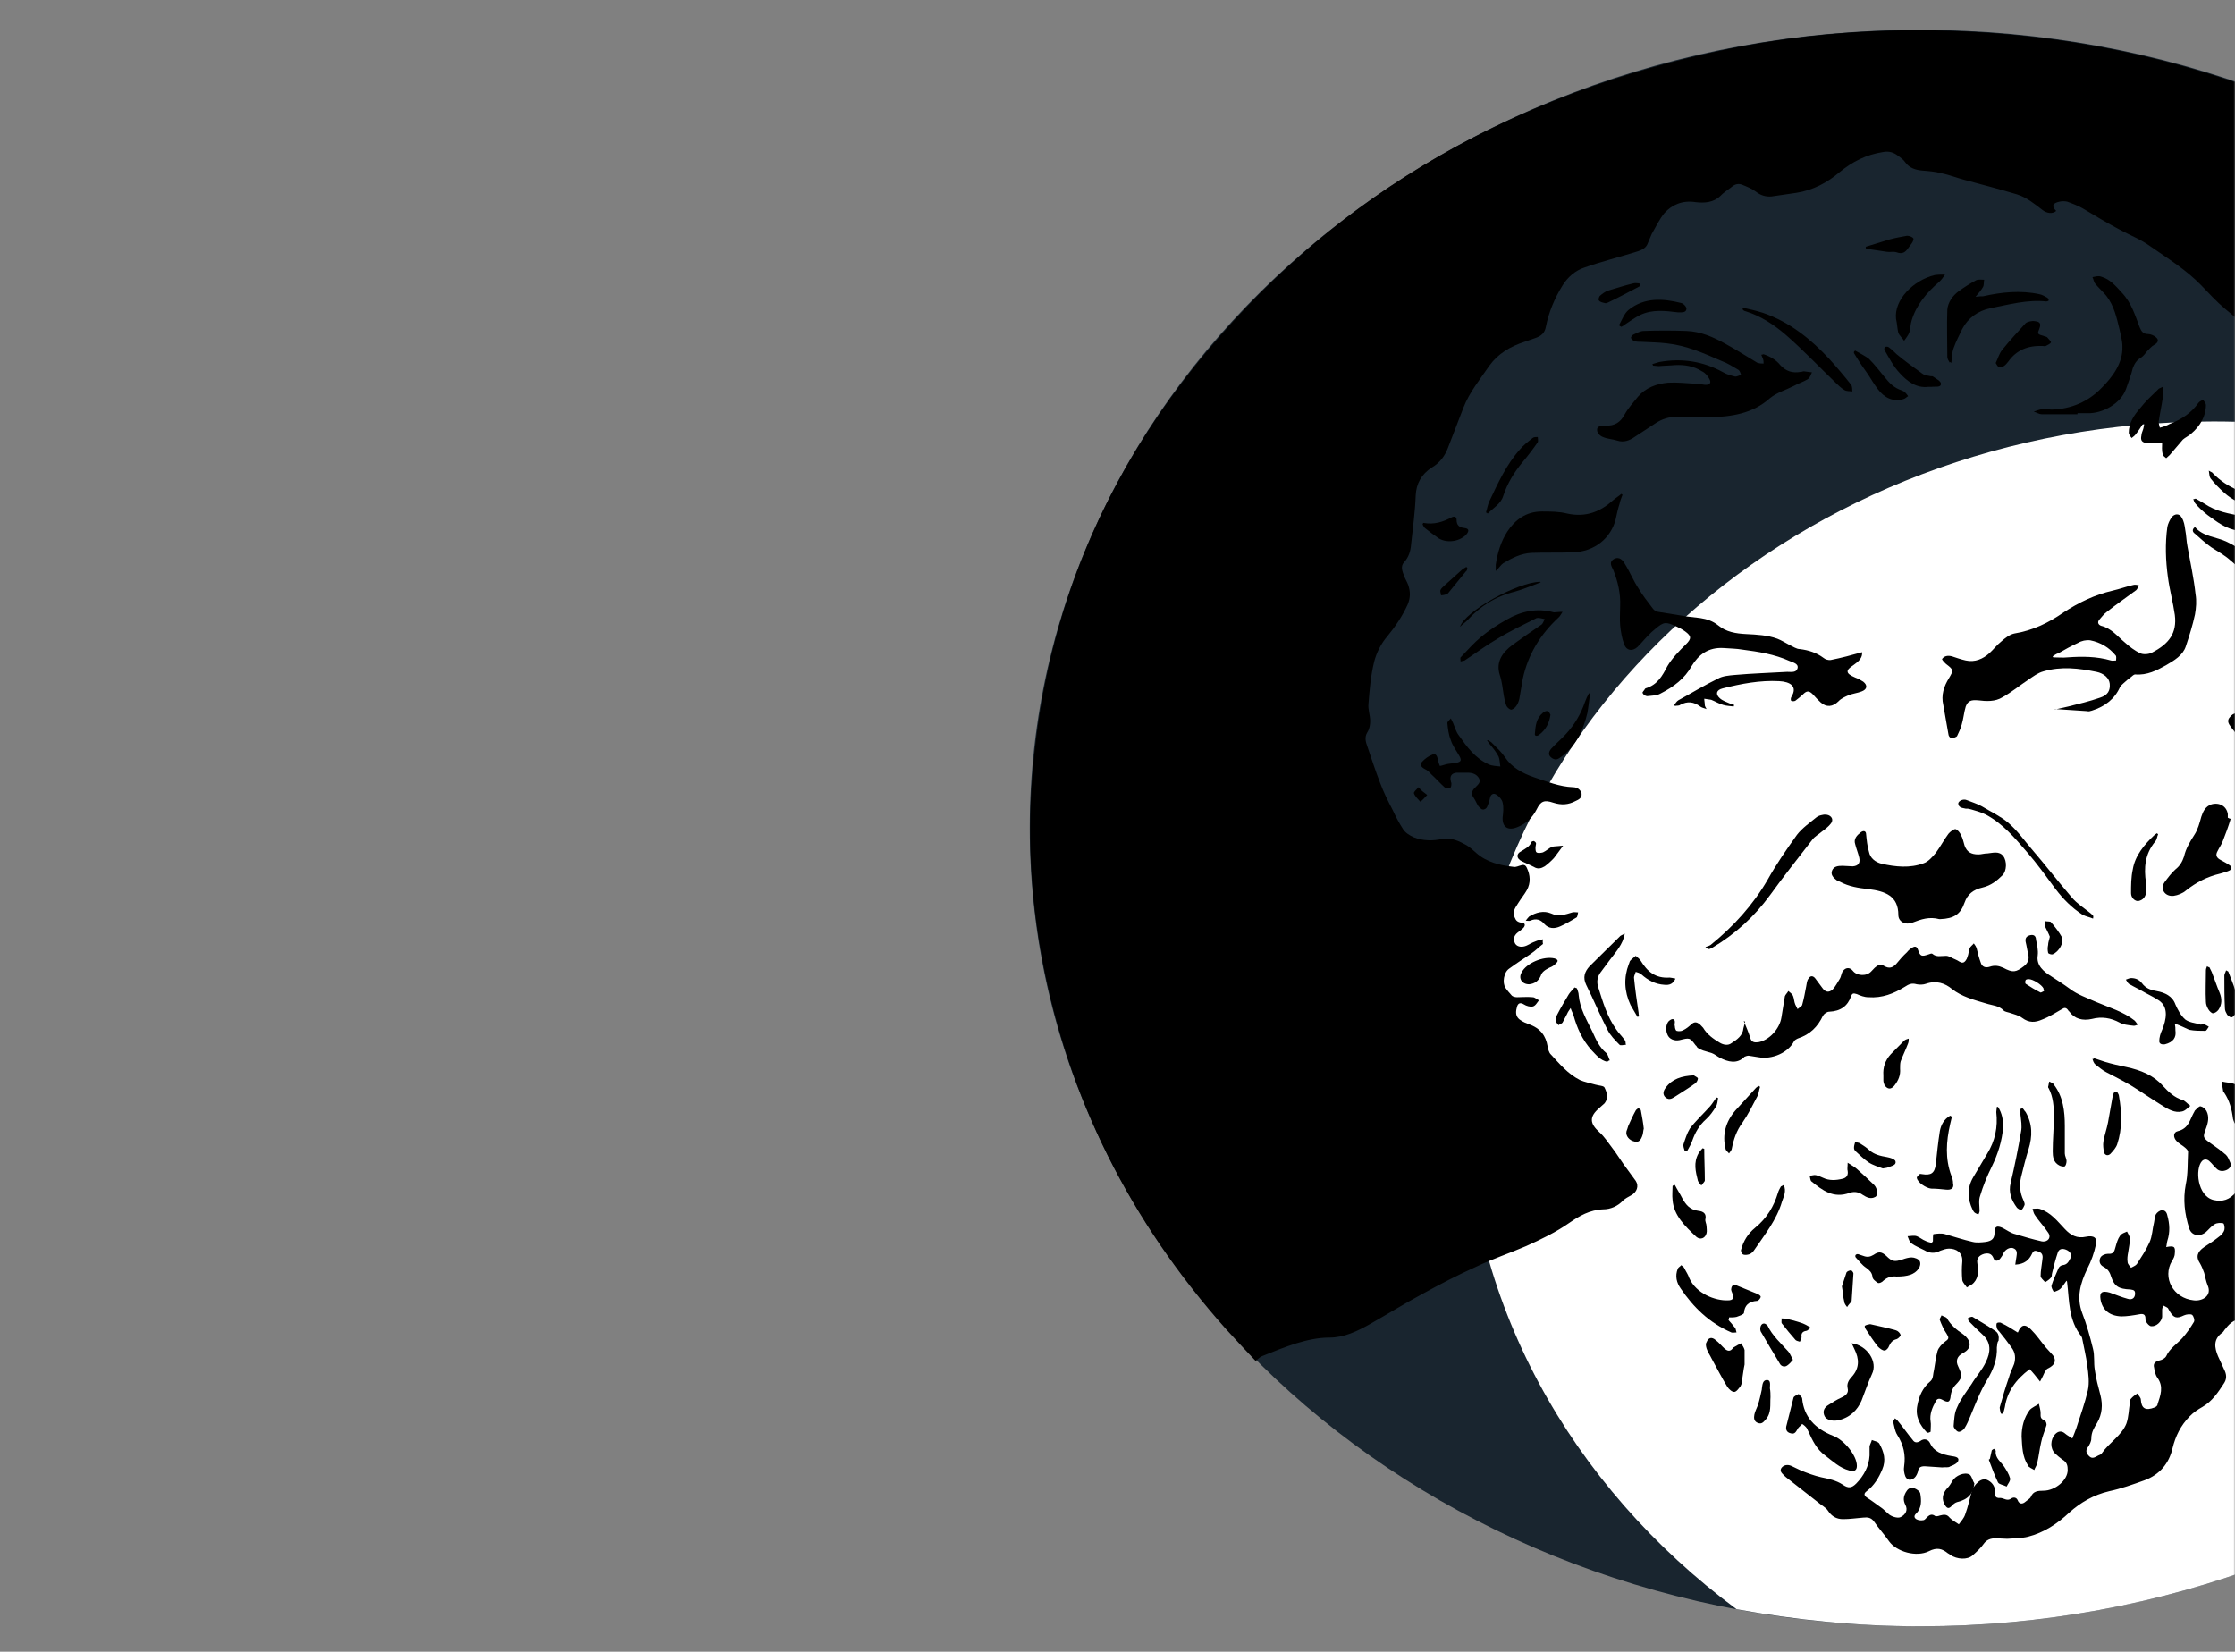 <svg width="709" height="524" viewBox="0 0 709 524" fill="none" xmlns="http://www.w3.org/2000/svg">
<rect x="0" y="0" width="709" height="524" fill="#808080" stroke="none"/>
<mask id="mask0_1_237" style="mask-type:alpha" maskUnits="userSpaceOnUse" x="0" y="0" width="709" height="524">
<path d="M0 0H709V524H0V0Z" fill="#D9D9D9"/>
</mask>
<g mask="url(#mask0_1_237)">
<path d="M608.969 515.914C764.877 515.914 891.264 402.545 891.264 262.698C891.264 122.85 764.877 9.482 608.969 9.482C453.062 9.482 326.673 122.85 326.673 262.698C326.673 402.545 453.062 515.914 608.969 515.914Z" fill="#19252F"/>
<path d="M891.264 262.698C891.264 244.974 889.255 227.907 885.417 211.169C841.931 163.742 775.971 133.71 702.154 133.71C570.964 133.71 464.806 229.056 464.806 346.556C464.806 412.527 498.243 471.441 550.865 510.499C569.685 513.945 589.053 515.914 608.969 515.914C765.008 515.914 891.264 402.517 891.264 262.698Z" fill="white"/>
<path d="M489.473 299.458C488.194 300.443 487.098 301.591 485.636 302.576C483.26 304.217 480.885 305.694 478.693 307.335C477.049 308.484 476.5 311.766 477.597 313.407C478.145 314.228 478.875 315.048 479.606 315.868C479.971 316.197 480.703 316.361 481.251 316.361C482.895 316.361 484.54 316.197 486.184 316.361C486.915 316.361 487.463 317.017 488.194 317.346C487.646 318.002 487.098 319.151 486.184 319.315C485.453 319.479 484.174 319.151 483.444 318.658C482.347 318.002 481.616 318.166 481.251 319.315C480.337 322.433 481.434 323.582 484.905 324.895C488.742 326.207 490.387 328.668 490.935 331.951C491.118 332.771 491.3 333.92 492.031 334.577C494.772 337.531 497.33 340.649 501.167 342.618C502.628 343.274 504.456 343.602 506.1 344.095C507.197 344.423 508.841 344.423 509.023 345.08C509.754 346.556 510.303 348.362 509.023 350.002C508.475 350.495 507.927 350.987 507.379 351.48C504.09 354.269 504.273 356.403 507.379 359.193C509.023 360.67 510.12 362.475 511.399 364.116C512.678 365.757 513.774 367.563 515.053 369.367C516.332 371.173 517.611 372.814 518.89 374.618C519.987 376.26 519.255 378.229 517.429 379.214C516.514 379.706 515.601 380.198 514.87 380.855C513.226 382.66 510.851 383.645 508.658 383.645C504.273 383.809 500.984 385.778 497.878 387.912C493.676 390.865 488.925 393.163 484.174 395.296C478.875 397.594 473.394 399.399 468.278 401.861C462.431 404.486 456.767 407.44 451.103 410.558C445.621 413.512 440.323 416.794 434.841 419.912C432.831 421.061 430.639 422.21 428.446 423.03C426.253 423.851 424.061 424.343 421.686 424.343C418.031 424.343 414.56 425.163 411.271 426.148C407.617 427.297 403.962 428.774 400.308 430.251C399.577 430.579 399.211 431.072 398.298 431.728C395.374 428.61 392.086 425.163 388.979 421.717C358.283 387.255 338.915 348.198 330.693 304.709C326.856 284.196 325.76 263.519 327.77 242.677C332.155 194.102 350.426 149.957 383.315 110.899C425.157 61.175 480.337 29.503 548.125 15.554C574.801 10.138 602.026 8.497 629.433 10.302C721.339 16.21 804.657 62.488 851.615 133.71C872.079 164.562 884.686 197.876 889.255 233.652C896.746 293.386 882.494 348.69 846.865 399.727C846.134 400.876 845.402 401.04 844.124 400.547C835.536 397.429 826.949 394.312 818.361 391.358C817.995 391.194 805.022 387.583 804.474 387.419C801.003 385.778 797.714 384.301 794.06 382.824C790.954 381.675 787.847 380.855 784.558 380.034C781.087 379.049 777.798 378.065 774.692 376.424C772.682 375.439 770.307 375.111 768.114 374.455C766.835 373.963 765.373 373.634 764.46 372.814C762.267 371.009 759.71 370.845 756.969 371.173C754.41 371.336 752.035 371.829 749.66 372.321C746.737 372.814 745.092 374.619 743.63 376.916C742.168 379.049 740.342 381.183 738.331 382.988C734.86 386.27 732.668 393.163 738.331 396.773C739.062 397.265 739.611 397.922 740.159 398.578C741.255 399.727 740.707 400.876 739.062 401.204C736.322 401.696 733.398 402.189 730.84 402.845C728.099 403.665 726.455 405.635 724.81 407.768C722.984 410.394 721.156 413.184 718.963 415.645C717.319 417.614 714.944 418.599 712.386 418.435C709.28 418.107 707.453 419.584 705.991 421.553C705.625 421.881 705.442 422.374 705.077 422.702C701.971 424.835 702.519 427.626 703.616 430.251C704.346 431.892 705.077 433.369 705.808 435.01C706.357 436.323 706.357 437.636 705.442 438.948C703.616 441.738 701.788 444.528 698.682 446.333C697.221 447.154 695.758 448.139 694.662 449.287C691.739 452.241 690.095 455.688 689.181 459.461C688.085 464.221 685.161 467.831 680.228 469.637C676.574 470.949 672.92 472.262 669.082 473.083C664.149 474.231 659.947 476.693 656.475 479.811C652.638 483.422 648.435 486.211 643.32 487.524C641.31 488.016 638.934 488.016 636.742 488.18C635.645 488.18 634.366 488.016 633.088 488.016C631.443 488.016 630.164 488.508 629.25 489.822C628.337 491.134 627.058 492.283 625.778 493.432C624.134 494.908 620.846 494.745 618.653 493.268C618.47 493.104 618.287 492.94 617.922 492.775C616.094 491.298 614.45 490.806 611.892 492.119C607.873 494.089 601.66 492.283 599.285 489.001C597.823 486.868 595.996 484.898 594.534 482.765C593.621 481.452 592.524 481.288 591.063 481.452C588.87 481.616 586.861 481.944 584.668 481.944C582.475 481.944 581.014 480.959 579.917 479.319C579.186 478.17 577.725 477.513 576.629 476.529C573.34 473.903 569.868 471.277 566.579 468.652C566.397 468.488 566.213 468.324 566.03 468.159C565.482 467.503 564.386 466.846 565.117 465.698C565.848 464.713 567.127 464.549 568.223 465.042C569.319 465.534 570.233 466.026 571.33 466.518C573.34 467.339 575.532 468.159 577.725 468.652C580.1 469.144 582.475 469.637 584.485 470.949C586.312 472.262 587.409 472.098 588.87 470.621C591.246 468.159 592.89 465.206 593.073 461.759C593.073 460.775 593.073 459.79 593.073 458.806C593.256 458.149 593.621 457.492 593.804 456.836C594.534 457.164 595.813 457.328 596.178 457.985C597.641 460.61 598.371 463.236 597.093 466.19C595.996 468.816 594.534 471.277 592.159 473.083C591.246 473.739 591.246 474.395 592.159 475.052C593.986 476.201 595.63 477.513 597.275 478.662C597.823 479.155 598.371 479.647 598.919 480.14C599.833 481.124 602.026 481.78 602.939 481.288C604.584 480.468 605.314 478.991 604.401 477.349C603.67 475.873 603.853 474.724 604.584 473.411C605.132 472.426 605.862 471.77 607.142 472.098C608.055 472.426 608.969 473.083 609.151 473.739C609.517 475.873 609.7 478.334 607.873 480.14C607.142 480.795 607.142 481.452 607.873 481.944C608.421 482.273 609.334 482.437 610.065 482.273C610.614 482.273 610.979 481.616 611.344 481.288C612.075 480.631 612.806 480.139 613.902 480.959C614.085 481.124 614.998 480.959 615.364 480.795C616.643 480.468 617.557 480.304 618.47 481.452C619.201 482.273 620.48 482.929 621.394 483.586C622.124 482.601 623.038 481.616 623.404 480.467C624.317 478.006 624.865 475.38 625.596 472.755C625.778 472.098 626.327 471.442 626.875 470.785C627.789 469.801 628.885 468.98 630.347 469.473C631.808 470.129 632.722 471.277 632.905 472.919C632.905 474.067 632.539 475.38 634.549 475.216C635.645 475.216 636.742 476.365 638.021 475.38C638.751 474.888 639.665 475.052 640.031 475.873C640.579 477.349 641.675 477.185 642.588 476.365C643.137 475.873 644.05 475.38 644.233 474.888C644.964 473.083 646.426 472.919 648.253 472.919C651.907 472.919 655.926 469.637 655.926 466.355C655.926 465.042 655.744 463.893 654.282 463.072C653.369 462.416 652.638 461.759 651.907 461.103C650.263 459.461 650.446 456.672 651.907 455.031C653.004 453.882 654.1 453.882 655.196 454.867C655.744 455.359 656.475 455.688 657.389 456.344C657.937 455.031 658.302 454.046 658.667 453.061C659.947 449.123 661.408 445.021 662.322 441.082C662.87 438.62 662.504 435.83 662.139 433.205C661.774 430.251 661.043 427.461 660.495 424.507C660.495 424.343 660.312 424.179 660.312 424.015C656.11 418.763 656.475 412.692 655.744 406.783C655.744 406.62 655.744 406.62 655.561 406.292C654.83 407.276 654.282 408.261 653.552 408.917C653.004 409.41 652.272 409.574 651.542 409.901C651.176 409.245 650.628 408.425 650.811 407.768C651.359 405.963 652.272 404.158 653.004 402.353C653.186 401.861 653.917 401.368 654.282 401.368C655.926 401.204 656.293 400.055 656.841 399.071C657.389 398.086 656.658 396.937 655.378 396.445C654.1 395.953 653.186 396.28 652.82 397.265C652.09 399.399 651.542 401.532 650.994 403.829C650.811 404.322 650.994 404.979 650.628 405.307C650.08 405.963 649.532 406.292 648.801 406.783C648.253 406.127 647.339 405.471 647.339 404.814C647.339 403.173 647.705 401.368 647.887 399.727C648.07 398.578 648.07 397.594 646.791 397.101C645.877 396.773 645.146 396.445 644.598 397.758C643.685 399.727 642.223 401.04 639.299 401.204C639.483 400.219 639.483 399.563 639.665 398.743C639.848 397.594 640.031 396.445 638.569 395.952C637.473 395.625 636.01 396.445 635.462 397.758C635.28 398.25 634.914 398.743 634.549 399.235C633.818 400.219 632.722 400.219 632.356 399.071C631.808 397.758 630.895 397.429 629.433 397.758C627.789 398.25 627.058 399.235 627.241 400.547C627.606 402.845 627.789 405.143 626.144 406.947C625.596 407.604 624.682 407.932 623.952 408.425C623.404 407.604 622.672 406.947 622.49 406.128C622.307 404.158 622.307 402.189 622.49 400.219C622.672 397.265 620.48 396.116 618.287 396.116C617.374 396.116 616.461 396.445 615.546 396.773C613.72 397.758 612.075 397.594 610.431 396.609C609.151 395.952 607.507 395.296 606.411 394.476C605.68 393.983 605.497 392.998 605.132 392.178C606.045 392.178 607.142 391.85 608.055 392.178C608.969 392.506 609.883 393.327 610.796 393.655C611.344 393.983 612.258 394.147 612.806 394.312C612.989 393.983 613.172 393.819 613.172 393.819C613.172 392.998 613.172 391.522 613.354 391.522C614.45 391.358 615.912 391.194 617.009 391.522C619.932 392.343 622.855 393.327 625.778 393.983C627.058 394.312 628.519 394.147 629.982 393.983C631.991 393.655 632.722 392.834 632.722 391.029C632.722 389.06 633.453 388.732 635.28 389.552C636.559 390.209 637.838 391.194 639.299 391.522C642.04 392.343 644.781 393.163 647.705 393.819C649.715 394.147 650.811 392.506 649.715 391.029C648.435 389.06 646.791 387.419 645.512 385.45C645.146 384.958 644.964 384.137 644.781 383.48C645.512 383.48 646.426 383.316 646.974 383.48C650.628 384.629 652.638 387.419 655.013 389.88C656.841 391.85 658.85 392.998 661.774 392.343C664.149 391.85 665.428 392.67 664.88 394.804C664.332 397.429 663.418 400.055 662.139 402.517C659.947 407.112 658.667 411.543 660.495 416.466C661.956 420.241 663.053 424.179 663.966 427.953C664.514 430.087 664.149 432.384 664.514 434.518C664.88 437.308 665.61 439.933 666.342 442.723C667.073 445.677 666.89 448.631 665.245 451.421C664.332 452.897 663.418 454.375 663.418 456.344C663.418 457.328 662.87 458.313 662.322 459.134C661.408 460.282 661.956 461.267 662.87 462.088C663.784 462.908 664.697 462.252 665.61 461.759C665.976 461.595 666.525 461.431 666.707 461.103C669.082 457.657 673.102 455.359 674.564 451.585C675.294 449.451 675.294 447.154 675.66 445.021C675.66 444.528 675.66 444.036 676.025 443.708C676.574 443.051 677.305 442.559 678.035 442.066C678.401 442.723 679.131 443.379 679.131 444.036C679.314 446.826 680.594 447.646 683.517 446.497C683.882 446.333 684.43 446.005 684.43 445.512C685.344 442.723 686.441 439.933 684.43 437.143C683.7 436.159 683.517 435.01 683.334 433.861C682.969 432.548 683.7 431.892 685.161 431.563C685.892 431.399 686.806 430.908 687.171 430.251C688.267 427.79 690.643 426.312 692.287 424.507C693.749 422.866 694.845 421.225 695.941 419.42C696.307 418.927 695.941 417.614 695.393 417.122C694.845 416.794 693.566 416.958 692.836 417.286C690.46 418.435 689.547 418.107 688.267 415.974C688.085 415.645 687.902 415.317 687.719 414.989C687.354 414.661 686.806 414.496 686.258 414.168C686.075 414.661 685.892 415.153 685.892 415.481C685.892 416.302 685.892 416.959 685.892 417.779C685.709 419.256 684.065 420.896 682.42 420.733C681.872 420.733 681.142 419.912 680.776 419.256C680.594 419.092 680.594 418.599 680.594 418.271C680.594 417.123 680.045 416.63 678.583 416.959C676.757 417.287 674.746 417.614 672.92 417.614C669.082 417.45 666.89 415.481 666.342 412.199C665.976 409.902 666.89 409.41 669.265 410.066C671.092 410.722 673.102 411.543 674.929 412.035C676.391 412.527 677.305 411.707 677.305 410.394C677.305 409.41 676.939 409.245 675.842 409.081C672.006 408.917 670.727 408.096 669.631 404.814C669.265 403.501 668.534 402.517 667.255 401.861C665.976 401.204 665.793 399.891 666.342 398.907C666.707 398.25 667.803 397.758 668.717 397.758C670.544 397.922 670.727 396.937 671.092 395.625C671.458 394.312 671.823 392.998 672.554 392.014C672.92 391.358 674.016 391.029 674.746 390.701C675.112 391.522 675.66 392.178 675.66 392.998C675.66 394.476 675.294 395.789 675.112 397.265C674.929 398.25 674.746 399.399 674.929 400.383C674.929 401.04 675.66 401.696 676.025 402.189C676.574 401.861 677.487 401.532 677.853 401.04C679.314 398.743 680.776 396.609 681.872 394.147C682.786 392.178 682.786 389.88 683.334 387.747C683.517 386.927 683.517 385.942 683.882 385.285C684.248 384.629 685.161 383.973 685.709 383.973C686.806 383.809 687.354 384.629 687.537 385.614C688.267 388.24 688.45 390.865 687.537 393.655C687.354 394.312 687.354 394.968 687.171 395.625C689.729 395.132 690.095 395.461 689.912 397.594C689.912 398.414 689.547 399.235 688.998 400.055C685.892 405.307 689.364 411.871 695.941 412.528C698.682 412.856 701.788 411.05 700.327 407.768C699.779 406.455 699.596 405.143 699.23 403.829C698.865 402.845 698.499 401.861 697.951 400.876C696.49 398.743 697.038 397.101 699.23 395.625C701.058 394.476 702.702 393.327 704.346 392.014C704.894 391.522 705.442 390.865 705.625 390.209C705.808 389.552 705.625 388.24 705.26 388.076C704.346 387.912 703.25 387.912 702.519 388.404C701.423 389.06 700.692 390.045 699.779 390.865C697.769 392.506 695.21 392.014 694.48 389.716C693.018 385.122 692.47 380.527 693.384 375.767C694.114 372.485 693.932 368.875 694.114 365.429C694.114 364.936 693.566 364.444 693.201 364.116C692.287 363.296 691.191 362.803 690.46 361.982C689.363 360.833 689.363 359.193 690.826 358.865C694.297 358.044 694.662 355.254 695.941 352.957C696.125 352.793 696.125 352.464 696.307 352.3C696.855 351.808 697.586 350.823 698.134 350.987C698.865 351.151 699.596 351.808 699.962 352.464C700.875 354.269 700.51 356.075 699.779 358.044C698.682 360.833 698.865 360.998 701.423 362.803C703.068 363.952 704.712 365.1 706.174 366.414C706.722 366.906 707.087 367.89 707.453 368.711C708.001 369.696 707.453 370.68 706.357 371.173C705.26 371.665 703.981 371.665 703.068 370.68C702.336 370.024 701.788 369.203 701.058 368.547C700.327 367.727 699.23 367.563 698.499 368.382C696.307 370.845 697.038 379.378 702.154 380.691C705.077 381.347 707.27 380.691 709.463 378.065C711.472 375.767 712.934 373.47 713.3 370.516C713.482 369.039 713.848 367.726 711.655 367.234C711.29 367.234 711.107 365.921 711.29 365.429C712.752 362.967 713.117 360.506 713.3 357.716C713.3 357.223 713.117 356.567 712.934 355.911C712.568 356.239 712.203 356.403 712.02 356.403C711.107 356.567 710.194 357.223 709.463 356.896C708.914 356.731 708.549 355.582 708.366 354.926C708.001 351.972 707.27 349.182 705.625 346.72C705.442 346.556 705.442 346.393 705.26 346.229C705.077 345.244 704.894 344.095 704.894 343.111C706.174 343.438 707.635 343.438 708.914 343.931C709.828 344.259 710.559 345.244 711.29 345.9C712.568 347.049 713.848 348.198 715.857 348.69C718.05 349.182 718.05 350.987 718.05 353.613C718.05 354.926 718.05 356.239 718.233 357.551C718.415 357.551 718.598 357.716 718.781 357.716C719.329 357.387 720.06 357.059 720.426 356.567C723.349 353.285 724.262 349.511 723.714 345.408C723.532 343.766 723.349 342.126 723.166 340.484C722.984 339.336 722.801 338.187 722.435 337.202C721.704 335.726 721.887 334.413 722.801 333.1C723.897 331.623 724.81 329.982 722.984 328.177C722.435 328.505 721.887 328.833 721.339 329.161C720.06 330.146 718.598 329.817 717.867 328.505C717.319 327.684 716.406 327.028 715.857 326.043C715.492 325.223 715.126 324.074 715.492 323.417C715.674 322.925 717.137 322.597 718.05 322.761C720.791 323.089 723.532 323.582 726.455 324.074C729.379 315.54 725.724 307.991 722.618 300.279C722.252 302.248 721.887 304.217 721.522 306.186C721.156 307.664 720.974 309.14 720.426 310.617C719.695 312.915 718.781 315.212 717.685 317.51C717.502 318.002 716.589 318.658 716.041 318.658C715.492 318.658 714.761 318.002 714.396 317.346C713.482 315.54 713.482 313.571 714.213 311.602C715.857 306.843 717.502 302.084 718.963 297.324C719.146 296.833 718.963 296.34 718.781 295.684C718.598 294.37 718.233 293.058 718.233 291.745C718.233 291.417 718.598 290.76 718.963 290.596C719.329 290.432 720.06 290.76 720.426 291.088C721.156 291.745 721.704 292.566 722.435 293.386C722.984 294.042 723.714 294.206 724.628 293.714C726.821 292.73 728.83 288.135 728.465 286.33C728.099 283.539 727.734 280.914 727.369 278.124C727.003 275.99 726.638 274.021 726.273 271.888C726.09 270.903 726.09 269.919 726.455 269.098C726.821 268.278 727.734 267.621 728.465 266.801C729.195 267.457 730.658 268.114 730.84 268.935C731.206 270.739 731.206 272.708 731.206 274.678C731.206 278.124 731.023 281.57 731.206 285.017C731.206 285.673 732.119 286.33 732.668 286.986C733.398 286.494 734.312 286.001 734.86 285.345C735.225 284.852 735.225 284.032 735.408 283.375C735.59 279.601 735.59 275.826 735.773 272.052C735.957 267.129 733.581 263.354 729.561 260.237C728.099 259.252 727.369 257.939 727.186 256.298C726.821 254.165 726.273 252.195 725.541 250.062C724.81 248.256 721.522 247.436 719.878 248.585C718.598 249.405 717.502 250.554 716.223 251.374C715.492 251.703 714.396 251.867 713.665 251.539C712.568 251.21 712.02 250.39 712.752 249.241C714.03 247.108 715.126 244.646 716.954 243.005C719.878 240.38 721.704 237.261 722.618 233.815C723.714 229.877 725.541 226.103 728.099 222.656C730.292 219.538 732.119 215.928 734.677 213.138C738.697 208.872 743.265 205.097 747.833 201.158C749.66 199.681 752.218 195.414 751.852 193.445C750.756 194.594 749.66 195.742 748.563 196.563C746.189 198.368 743.63 200.338 741.072 201.814C737.783 203.784 734.494 205.261 731.206 207.066C727.186 209.363 725.358 213.138 724.08 216.912C723.349 218.882 722.801 221.015 721.887 222.985C721.704 223.476 720.791 223.969 720.243 224.461C719.878 223.805 718.963 223.148 719.146 222.656C719.695 219.866 720.243 216.912 721.339 214.287C722.252 211.989 723.349 209.691 724.81 207.723C725.906 206.245 727.551 205.097 729.013 203.948C733.581 200.338 738.879 197.548 743.996 194.758C748.381 192.296 752.035 189.014 754.045 184.583C754.593 183.107 755.689 181.958 756.055 180.481C756.969 177.526 755.689 174.573 754.41 171.947C751.852 166.367 749.111 160.788 746.554 155.209C745.822 153.567 745.092 151.762 744.544 149.957C744.361 148.972 744.544 147.824 744.909 146.839C745.822 145.034 747.467 143.393 747.102 141.095C746.919 140.11 747.833 138.962 748.198 137.977C748.746 136.5 748.015 135.023 746.737 134.367C746.371 134.203 745.457 134.367 745.092 134.695C742.534 136.5 739.794 137.813 736.687 138.305C736.322 138.305 735.773 138.469 735.59 138.305C735.042 138.141 734.494 137.813 733.946 137.485C734.312 136.993 734.677 136.5 735.225 136.008C735.591 135.679 736.322 135.679 736.687 135.351C739.794 133.875 740.89 131.741 740.342 128.459C740.159 127.31 738.697 126.654 737.235 126.818C735.956 126.982 734.677 127.146 733.581 126.982C731.023 126.654 730.475 124.52 729.379 122.715C728.099 120.418 727.003 117.956 725.358 115.987C720.06 108.93 712.568 103.679 705.808 97.935C703.068 95.638 700.692 93.012 698.317 90.55C693.566 85.627 687.719 82.017 682.055 78.078C679.131 75.945 675.66 74.632 672.371 72.827C668.351 70.694 664.514 68.396 660.678 66.098C659.215 65.278 657.571 64.621 655.744 63.965C655.013 63.801 654.1 63.801 653.369 63.965C650.994 64.457 650.811 65.442 652.272 66.919C651.176 67.904 649.349 67.74 647.887 66.591C645.329 64.621 642.954 62.652 639.848 61.668C634.366 60.026 628.702 58.55 623.221 57.073C620.663 56.416 618.287 55.431 615.729 54.939C613.902 54.447 611.892 54.283 609.883 54.119C607.69 53.955 605.68 53.298 604.401 51.493C603.853 50.672 602.939 50.016 602.026 49.36C600.747 48.375 599.285 47.883 597.458 48.211C591.976 49.031 587.591 51.329 583.572 54.611C579.735 57.893 575.166 60.355 569.868 61.175C567.31 61.503 564.569 61.996 562.011 62.324C560.184 62.488 558.539 61.996 557.078 60.847C555.798 59.862 554.154 59.206 552.51 58.55C551.048 58.057 549.952 58.714 549.038 59.534C547.942 60.355 546.663 61.175 545.749 62.16C543.557 64.293 540.633 64.457 537.893 64.129C533.69 63.473 530.401 64.95 528.026 67.575C526.381 69.545 525.285 72.006 524.006 74.14C523.458 75.288 523.092 76.437 522.544 77.586C521.814 79.063 520.169 79.555 518.525 80.047C513.226 81.689 507.927 83.001 502.811 84.807C499.705 85.791 497.33 87.925 495.685 90.55C493.127 94.653 491.3 99.084 490.387 103.679C490.021 105.648 488.925 106.632 486.915 107.289C485.818 107.617 484.722 108.11 483.626 108.438C479.058 109.915 475.221 112.212 472.48 115.987C469.557 120.254 466.085 124.52 464.258 129.279C462.614 133.546 460.97 137.813 459.325 142.079C458.411 144.542 456.767 146.839 454.209 148.316C450.92 150.449 449.275 153.403 449.093 157.177C448.91 162.429 448.179 167.516 447.631 172.768C447.449 174.901 446.901 176.707 445.438 178.347C444.16 179.66 444.89 181.301 445.438 182.778C445.804 183.763 446.352 184.583 446.717 185.568C447.449 187.702 447.449 189.671 446.534 191.804C444.89 195.414 442.698 198.696 440.14 201.814C438.13 204.112 436.668 207.066 435.937 209.856C434.841 214.287 434.476 218.718 434.11 223.312C433.928 225.118 434.658 226.923 434.658 228.728C434.658 229.877 434.476 231.189 433.745 232.338C432.831 233.815 433.196 235.292 433.745 236.77C435.024 240.543 436.302 244.482 437.765 248.256C438.861 251.21 440.323 254.165 441.784 256.954C442.698 258.923 443.794 261.057 445.073 263.026C445.804 264.175 447.083 264.996 448.545 265.652C451.468 266.801 454.574 266.801 457.498 266.144C460.421 265.652 462.796 266.801 465.172 268.114C466.268 268.77 467.365 269.754 468.278 270.575C471.567 273.529 475.769 274.514 480.155 275.006C480.885 275.17 481.799 274.678 482.53 274.514C483.444 274.186 483.992 274.514 484.357 275.335C485.453 277.632 485.636 280.093 484.357 282.391C483.626 283.703 482.53 285.017 481.616 286.494C480.703 287.97 479.606 289.284 480.52 291.088C480.886 292.073 481.434 292.566 482.712 292.73C483.809 292.73 483.992 293.55 483.26 294.37C482.712 294.863 482.164 295.355 481.434 295.848C480.155 296.833 479.972 298.145 480.703 299.458C481.434 300.443 482.895 300.606 484.357 299.95C485.27 299.458 486.184 298.966 487.098 298.637C487.829 298.309 488.742 298.145 489.473 297.981C489.29 298.966 489.473 299.13 489.473 299.458ZM749.66 241.692C748.563 241.856 747.833 242.021 747.102 242.185C745.092 242.677 744.361 242.349 743.996 240.708C743.813 240.216 743.63 239.723 743.265 239.395C742.9 239.067 742.351 238.903 741.986 238.738C741.803 239.067 741.62 239.559 741.438 239.887C741.072 241.856 741.072 243.826 740.342 245.467C739.062 248.585 737.053 251.047 733.216 252.031C732.484 252.195 731.206 253.18 731.388 253.672C731.571 254.493 732.302 255.313 733.033 255.805C733.398 256.134 734.677 255.805 735.042 255.477C737.418 253.672 739.793 251.703 742.168 249.898C743.448 248.913 745.092 248.092 746.554 247.272C746.919 247.108 747.467 246.944 747.65 246.616C748.198 245.303 748.929 243.662 749.66 241.692ZM749.843 234.472C749.843 232.995 749.843 231.682 749.843 230.533C749.843 229.221 748.746 228.236 747.467 228.072C746.006 227.907 744.361 227.907 742.9 228.072C742.534 228.072 741.803 228.892 741.986 229.056C742.351 230.041 742.9 231.189 743.63 231.682C745.457 232.831 747.467 233.487 749.843 234.472ZM755.689 198.369C759.161 195.25 759.161 192.625 755.689 189.835C755.689 192.789 755.689 195.414 755.689 198.369ZM762.998 205.425C762.633 205.425 762.45 205.589 762.084 205.589C761.719 207.23 761.719 208.871 762.45 210.348C762.633 210.84 763.546 211.169 764.277 211.333C764.46 211.333 765.373 210.676 765.19 210.676C764.46 209.035 763.729 207.23 762.998 205.425Z" fill="black"/>
<path d="M651.724 225.118C653.186 224.789 654.648 224.461 656.11 224.133C659.399 223.312 662.87 222.492 666.159 221.343C668.717 220.523 669.448 219.046 669.265 216.912C669.082 215.107 667.438 213.63 665.062 213.138C659.398 211.989 653.917 211.333 648.253 212.974C646.426 213.466 644.964 214.615 643.502 215.6C640.762 217.405 638.203 219.538 635.28 221.179C632.904 222.656 630.164 222.492 627.423 222.164C625.23 222 624.317 222.328 623.586 224.133C623.038 225.938 622.855 228.072 622.307 229.876C621.942 231.189 621.394 232.338 620.846 233.487C620.663 233.815 619.749 234.143 619.018 234.143C618.653 234.143 618.105 233.487 618.105 232.995C617.557 229.876 617.009 226.758 616.461 223.64C615.729 220.523 616.643 217.733 618.287 215.107C619.749 212.645 619.749 212.481 617.374 210.676C616.826 210.184 615.912 209.199 616.094 209.035C616.826 208.051 617.922 207.887 619.201 208.215C620.663 208.707 622.124 209.199 623.586 209.527C626.51 210.184 629.067 209.035 631.078 207.23C632.356 206.081 633.453 204.605 634.914 203.456C636.01 202.471 637.473 201.323 638.934 200.994C644.964 200.009 649.897 197.548 654.648 194.266C659.398 191.147 664.514 188.686 670.179 187.373C672.371 186.881 674.564 186.06 676.757 185.568C677.305 185.404 678.035 185.568 678.583 185.732C678.218 186.224 678.035 186.881 677.67 187.209C674.564 189.507 671.458 191.64 668.351 194.102C667.438 194.758 666.707 195.742 665.976 196.563C665.245 197.384 665.61 198.204 666.525 198.532C669.813 199.353 671.64 201.814 674.016 203.784C675.477 205.096 677.122 206.409 678.949 207.23C679.863 207.722 681.69 207.558 682.603 207.066C688.085 204.276 690.643 200.83 689.912 195.086C689.364 191.147 688.267 187.209 687.719 183.107C686.989 177.855 686.806 172.44 687.537 167.188C687.719 166.204 688.267 165.055 688.815 164.234C689.729 162.921 691.374 162.758 692.104 164.234C692.836 165.383 693.018 166.695 693.201 168.009C693.566 169.814 693.566 171.619 693.932 173.424C694.845 178.511 695.941 183.435 696.49 188.522C696.855 190.656 696.673 192.789 696.307 194.922C695.576 198.368 694.48 201.814 693.384 205.096C692.47 207.887 689.729 209.527 687.171 211.005C684.248 212.645 681.142 214.287 677.305 213.958C676.939 213.958 676.391 214.451 676.025 214.779C675.112 215.436 674.381 216.091 673.65 216.748C673.285 217.076 672.736 217.569 672.554 217.897C670.91 221.672 667.803 224.133 663.601 225.446C663.053 225.61 662.504 225.774 662.139 225.61C658.85 225.446 655.378 225.118 652.09 224.954C651.907 225.282 651.907 225.118 651.724 225.118ZM651.176 208.215C651.176 208.379 651.359 208.543 651.359 208.543C652.821 208.543 654.465 208.707 655.926 208.543C660.495 208.215 665.062 208.215 669.631 209.527C670.179 209.691 670.727 209.527 671.275 209.527C671.275 208.871 671.458 208.215 671.092 207.887C669.082 205.425 666.342 203.784 663.053 203.127C661.774 202.963 660.312 203.291 659.215 203.948C657.023 204.932 655.013 206.081 653.004 207.23C652.272 207.394 651.724 207.887 651.176 208.215Z" fill="black"/>
<path d="M553.241 324.074C553.972 325.879 554.702 327.52 555.25 329.325C555.616 330.638 556.53 330.802 557.809 330.638C561.28 329.982 564.569 326.371 565.117 322.761C565.482 320.464 565.848 318.166 566.213 316.033C566.396 315.54 566.945 315.048 567.31 314.392C567.858 314.884 568.406 315.212 568.771 315.868C569.137 316.689 569.137 317.838 569.502 318.658C569.685 319.151 570.051 319.643 570.233 320.135C570.781 319.643 571.512 319.315 571.695 318.822C572.243 316.853 572.608 314.884 572.974 312.915C573.157 312.094 573.156 311.109 573.705 310.453C574.253 309.468 575.166 309.468 575.897 310.453C576.629 311.437 577.359 312.422 578.09 313.407C579.003 314.719 580.1 315.048 581.379 313.9C582.292 312.915 582.84 311.766 583.572 310.617C584.12 309.797 584.12 308.648 584.668 307.991C585.581 306.843 586.861 306.843 587.774 307.991C589.053 309.633 592.159 309.797 593.621 308.155C593.986 307.827 594.352 307.335 594.717 307.007C595.63 306.186 596.545 305.694 597.823 306.515C599.285 307.335 600.381 307.007 601.478 305.858C602.574 304.545 603.67 303.233 604.949 302.084C605.314 301.591 605.862 301.099 606.411 300.77C607.325 300.115 608.055 300.115 608.421 301.263C609.151 303.397 609.517 303.561 611.892 302.74C612.258 302.576 612.806 302.412 612.988 302.576C614.268 303.725 615.729 303.233 617.374 303.233C618.287 303.233 619.383 304.053 620.297 304.381C621.211 304.709 621.942 305.53 622.672 305.366C623.221 305.366 623.952 304.381 624.134 303.561C624.5 302.74 624.5 301.591 624.865 300.77C625.048 300.278 625.778 299.786 626.144 299.294C626.51 299.786 626.875 300.279 627.058 300.935C627.423 302.412 627.789 303.889 628.337 305.366C628.702 306.679 629.799 307.171 631.26 306.679C632.722 306.186 634.001 306.351 635.462 307.007C638.569 308.648 639.482 308.484 642.04 306.515C643.137 305.694 643.685 304.545 643.502 303.233C643.137 301.755 642.954 300.279 642.588 298.801C642.406 297.652 642.771 296.996 644.05 296.668C645.512 296.34 645.877 297.324 645.877 298.145C646.242 299.786 646.609 301.427 646.426 303.068C645.877 306.35 648.435 308.319 650.811 309.797C652.82 311.109 654.648 312.258 656.658 313.735C659.033 315.54 661.956 316.525 664.88 317.838C669.082 319.643 673.65 320.956 677.122 323.746C677.487 324.074 677.853 324.731 678.218 325.059C677.67 325.223 677.122 325.551 676.574 325.386C675.112 325.222 673.468 325.058 672.371 324.402C669.631 322.925 666.707 322.433 663.601 323.253C660.678 323.91 658.119 323.253 656.475 320.956C656.293 320.792 656.109 320.628 655.926 320.299C655.378 319.643 654.83 319.643 654.1 320.135C652.09 321.284 650.08 322.597 647.887 323.417C645.694 324.402 643.685 324.566 641.492 322.925C640.396 322.104 638.934 321.776 637.473 321.284C636.925 321.12 636.01 320.956 635.645 320.628C634.184 318.986 631.991 318.986 629.981 318.33C626.144 317.182 622.307 316.197 619.201 313.735C617.009 311.93 614.268 310.945 610.979 312.094C610.065 312.422 608.969 312.422 608.055 312.258C606.411 311.766 605.497 312.258 604.218 313.079C600.747 315.212 597.093 316.689 592.707 316.361C591.428 316.361 590.149 315.868 589.053 315.376C587.957 315.048 587.591 315.048 587.226 316.033C586.129 319.151 583.937 320.792 580.283 320.956C579.551 320.956 578.638 321.612 578.273 322.268C576.629 325.715 574.253 328.177 570.233 329.489C569.868 329.653 569.319 329.982 569.137 330.31C567.31 333.92 562.194 336.217 557.809 335.398C556.895 335.233 555.798 335.069 554.702 334.905C554.337 334.905 553.789 335.069 553.424 335.233C551.048 337.695 548.125 336.874 545.566 335.561C544.653 335.069 543.922 334.413 543.008 334.084C542.095 333.756 541.182 333.592 540.268 333.264C539.719 333.1 538.989 332.771 538.623 332.443C538.258 332.279 538.258 331.787 537.893 331.623C536.065 329.161 536.065 329.161 532.776 329.982C531.132 330.31 529.487 329.653 528.939 328.177C528.209 326.535 528.574 324.238 529.853 323.582C530.584 323.089 531.315 323.253 531.315 324.238C531.315 324.731 531.132 325.222 531.315 325.551C531.315 326.043 531.498 326.864 531.863 327.028C532.411 327.192 533.325 327.192 533.873 326.864C534.969 326.371 535.882 325.551 536.614 324.894C537.527 324.074 538.258 324.238 539.171 324.894C539.537 325.222 539.903 325.715 540.268 326.043C541.547 328.177 543.374 329.489 545.566 330.802C546.663 331.459 548.125 331.787 549.221 330.966C551.048 329.817 552.875 328.504 553.058 326.207C553.241 325.551 553.424 324.895 553.606 324.074C552.875 323.91 553.058 324.074 553.241 324.074ZM648.435 314.392C648.253 313.9 648.253 313.735 648.253 313.571C647.705 312.422 644.964 310.617 643.502 310.617C643.137 310.617 642.588 310.782 642.588 310.945C642.406 311.273 642.406 311.93 642.588 312.094C644.05 313.079 645.694 314.064 647.339 314.884C647.522 314.884 648.07 314.556 648.435 314.392Z" fill="black"/>
<path d="M590.698 206.902C590.88 208.707 589.601 209.856 587.957 211.005C585.398 212.645 585.398 213.63 588.505 214.943C589.418 215.272 590.332 215.763 591.063 216.256C592.524 217.405 592.342 218.718 590.515 219.374C589.235 219.866 587.774 220.03 586.495 220.523C585.398 221.015 584.12 221.507 583.206 222.492C581.379 224.297 579.369 224.461 577.542 222.82C576.629 222 575.897 221.179 575.166 220.358C573.888 219.046 573.156 219.046 571.878 220.358C571.147 221.015 570.416 221.672 569.502 222.328C569.137 222.492 568.589 222.492 568.223 222.328C568.041 222.164 568.041 221.507 568.223 221.179C570.416 217.733 567.858 216.256 564.386 216.091C558.357 215.763 552.327 216.912 546.481 218.389C544.47 218.882 544.105 220.194 545.566 221.507C546.481 222.328 547.577 222.656 548.673 223.148C549.038 223.312 549.586 223.476 550.135 223.64C550.135 223.805 549.952 223.969 549.952 224.133C548.855 223.969 547.759 223.969 546.663 223.64C545.384 223.312 544.105 222.492 542.826 222C542.095 221.836 541.364 221.836 540.633 221.672C540.633 222.328 540.816 222.984 540.816 223.805C540.816 223.969 540.999 224.297 541.364 224.954C540.451 224.625 539.719 224.461 539.354 224.133C537.345 222.656 535.334 222.328 532.959 223.64C532.594 223.969 531.863 223.805 531.315 223.969C531.315 223.805 531.132 223.805 531.132 223.64C531.498 223.148 531.863 222.492 532.411 222.164C536.614 219.866 540.633 217.405 545.018 215.272C546.48 214.451 548.49 214.287 550.317 214.123C555.798 213.63 561.463 213.466 566.945 213.138C568.223 213.138 569.868 213.466 570.233 211.989C570.599 210.512 568.771 210.184 567.675 209.691C562.924 207.558 557.809 206.738 552.692 206.081C550.866 205.753 548.855 205.753 546.846 205.589C541.912 205.26 538.806 207.722 536.614 211.333C534.421 215.272 530.95 217.897 526.747 220.03C525.65 220.687 524.006 220.687 522.544 220.851C521.996 220.851 521.266 220.358 521.083 219.866C520.9 219.538 521.631 219.046 521.814 218.554C521.814 218.554 521.814 218.554 521.996 218.389C525.833 217.24 527.295 214.451 528.939 211.333C530.401 208.871 532.594 206.574 534.786 204.44C536.614 202.635 536.614 201.814 534.604 200.338C533.69 199.681 532.776 199.189 531.68 198.696C528.391 197.22 527.843 197.22 525.102 199.517C523.458 200.83 521.996 202.471 520.535 204.112C520.169 204.44 519.803 204.933 519.438 205.261C517.794 206.738 515.966 206.409 515.236 204.44C514.505 202.471 514.14 200.338 513.957 198.368C513.774 196.399 513.957 194.266 513.957 192.296C514.14 188.358 513.226 184.419 511.764 180.809C511.216 179.66 510.303 178.347 511.947 177.362C513.774 176.378 514.87 177.855 515.418 178.84C517.063 181.465 518.159 184.255 519.803 186.717C521.083 188.85 522.727 190.984 524.372 193.117C524.737 193.609 525.468 194.102 526.016 194.102C529.122 194.593 532.228 195.086 535.152 195.578C536.614 195.742 537.893 195.907 539.354 196.071C541.547 196.399 543.374 197.056 545.018 198.368C547.577 200.502 550.683 200.994 553.972 201.158C557.261 201.322 560.732 201.487 563.838 202.635C565.117 203.127 566.396 203.948 567.675 204.605C568.771 205.097 569.868 205.917 570.964 205.917C573.705 206.245 576.262 207.066 578.455 208.707C579.003 209.199 580.1 209.527 580.831 209.363C584.12 208.707 587.226 207.887 590.698 206.902Z" fill="black"/>
<path d="M559.453 112.377C561.463 113.033 563.473 114.181 564.752 115.823C566.579 117.792 568.589 118.448 571.33 117.956C571.695 117.956 571.878 117.792 572.243 117.792C573.157 117.956 573.888 117.956 574.801 118.12C574.436 118.777 574.253 119.761 573.522 120.253C572.243 121.074 570.599 121.566 569.137 122.387C566.579 123.7 563.656 124.52 561.463 126.326C555.981 131.248 549.221 132.233 541.912 132.397C538.623 132.397 535.152 132.233 531.863 132.233C529.487 132.233 527.295 132.89 525.285 134.203C523.092 135.679 520.717 137.157 518.525 138.633C516.881 139.782 515.053 140.439 513.043 139.782C511.582 139.29 509.937 139.29 508.475 138.633C507.562 138.305 506.649 137.321 506.649 136.5C506.465 135.187 507.927 135.023 509.206 135.023C512.312 135.187 514.14 133.875 515.418 131.412C516.514 129.444 518.159 127.638 519.621 125.833C521.996 123.044 525.468 121.73 529.122 121.402C532.046 121.238 534.969 121.566 537.893 121.73C538.806 121.73 539.719 121.895 540.633 122.059C542.278 122.223 543.008 121.566 542.278 120.253C541.73 119.269 540.999 118.284 539.903 117.792C537.345 116.151 534.421 115.659 531.315 115.823C529.67 115.987 527.843 115.987 526.198 116.151C525.65 116.151 524.92 115.987 524.372 115.987C524.372 115.823 524.189 115.659 524.189 115.495C524.92 115.33 525.65 115.002 526.381 114.838C533.69 113.525 540.451 114.674 546.663 118.12C547.759 118.777 549.038 119.105 550.317 119.433C550.865 119.597 551.596 119.105 552.327 118.941C552.144 118.448 551.962 117.628 551.414 117.299C549.769 116.315 547.942 115.166 546.114 114.51C540.451 112.048 534.969 109.587 528.757 108.93C526.198 108.602 523.458 108.602 520.717 108.438C519.987 108.438 519.255 108.438 518.707 108.274C518.159 108.11 517.611 107.781 517.429 107.289C517.246 106.961 517.794 106.304 518.159 106.141C519.255 105.648 520.352 104.992 521.448 104.992C525.833 104.828 530.401 104.828 534.969 104.992C539.537 105.156 543.557 106.961 547.394 109.095C550.683 110.899 553.789 112.869 557.078 114.838C557.261 115.002 557.626 115.166 557.809 115.166C558.357 115.33 558.905 115.33 559.453 115.33C559.453 114.838 559.453 114.346 559.27 113.853C559.087 113.361 558.905 113.033 558.722 112.541C559.087 112.541 559.27 112.377 559.453 112.377Z" fill="black"/>
<path d="M615.546 291.581C615.364 291.581 615.364 291.581 615.181 291.581C612.075 290.76 609.517 291.581 606.594 292.73C604.401 293.55 602.208 292.401 602.208 290.268C602.208 284.196 598.006 282.719 592.707 282.063C589.601 281.735 586.495 281.242 583.754 279.765C583.389 279.601 583.024 279.437 582.658 279.272C581.562 278.452 580.648 277.468 581.196 276.154C581.744 274.842 583.024 274.678 584.485 274.678C585.581 274.678 586.678 274.842 587.774 274.842C589.601 274.678 590.149 273.693 589.784 272.052C589.418 270.575 588.87 269.262 588.505 267.786C587.957 266.144 589.053 264.996 590.332 264.011C591.246 263.354 591.976 263.683 591.976 264.668C592.159 266.472 592.342 268.442 592.89 270.247C593.256 272.217 594.9 273.529 596.91 274.021C601.295 275.006 605.862 275.499 610.248 273.857C611.71 273.365 612.989 271.888 614.085 270.575C615.546 268.606 616.643 266.472 618.105 264.503C618.653 263.847 619.749 263.026 620.298 263.026C621.028 263.19 621.759 264.175 622.124 264.996C622.672 265.98 622.855 267.129 623.221 268.278C623.952 270.247 625.23 271.068 627.606 271.068C628.519 271.068 629.433 270.739 630.53 270.739C632.174 270.575 634.184 269.919 635.462 271.56C636.742 273.201 636.559 276.319 635.28 277.632C633.453 279.437 631.626 280.914 628.885 281.57C625.961 282.227 624.134 283.703 623.221 286.329C621.942 290.103 619.749 291.417 615.546 291.581Z" fill="black"/>
<path d="M471.932 234.8C472.48 235.128 473.028 235.292 473.394 235.785C474.856 237.261 476.317 238.574 477.414 240.216C479.606 243.498 482.895 245.303 486.733 246.616C490.752 247.928 494.589 249.57 498.974 249.734C500.253 249.734 501.35 250.39 501.715 251.703C501.898 253.18 500.801 253.672 499.705 254.165C497.513 255.313 495.32 255.477 492.762 254.656C489.838 253.672 488.742 254.165 487.463 256.79C486.184 259.252 484.357 261.221 481.434 262.37C478.327 263.683 476.5 262.37 476.683 259.252C476.866 257.775 477.049 256.134 476.683 254.656C476.5 253.672 475.586 252.688 474.856 252.195C473.76 251.374 472.846 252.031 472.663 253.18C472.48 254.165 472.115 255.149 471.75 255.97C471.567 256.462 470.836 256.954 470.288 256.79C469.922 256.79 469.374 256.134 469.009 255.805C468.461 254.985 468.095 254.001 467.547 253.18C466.633 252.031 466.817 250.882 467.913 249.898C468.643 249.077 469.922 248.256 469.191 246.944C468.461 245.631 467.182 245.138 465.537 245.138C464.441 245.138 463.344 245.138 462.066 245.138C460.421 245.303 459.873 246.287 460.239 247.764C460.239 248.092 460.421 248.256 460.421 248.421C460.421 248.913 460.421 249.734 460.056 249.898C459.507 250.062 458.594 250.062 458.229 249.734C456.767 248.421 455.488 246.944 454.026 245.631C453.478 244.974 452.747 244.318 452.016 243.99C450.737 243.334 450.372 242.513 451.103 241.692C452.016 240.707 453.112 239.887 454.392 239.395C455.488 238.903 455.853 239.887 456.036 240.544C456.218 241.364 456.401 242.185 456.767 243.005C457.681 242.841 458.411 242.513 459.325 242.349C460.239 242.185 460.969 242.185 461.883 242.021C463.528 241.692 463.71 241.2 462.979 239.887C462.066 238.246 460.787 236.605 460.239 234.8C459.507 232.995 459.325 231.189 459.142 229.385C459.142 228.892 459.873 228.4 460.239 227.907C460.421 228.4 460.787 228.892 460.969 229.385C461.518 230.697 461.883 232.174 462.796 233.323C465.354 236.933 467.913 240.543 472.298 242.513C473.394 243.005 474.673 243.005 475.952 243.17C475.769 242.185 475.769 240.872 475.404 240.052C474.673 238.574 473.577 237.261 472.48 235.949C472.298 235.621 471.932 235.292 471.75 234.8C471.567 235.128 471.75 234.964 471.932 234.8Z" fill="black"/>
<path d="M474.49 181.137C474.49 180.153 474.49 179.66 474.49 179.168C475.038 175.393 476.134 171.783 478.145 168.665C480.52 165.055 483.992 162.265 489.107 162.265C491.848 162.265 494.589 162.265 497.147 162.921C503.176 164.234 507.745 162.265 511.764 158.655C512.495 157.998 513.592 157.342 514.322 156.685C514.505 156.849 514.688 156.849 514.688 157.013C514.322 157.998 513.957 158.819 513.774 159.803C513.226 161.444 512.86 163.249 512.495 164.891C511.034 170.47 506.1 175.065 498.791 175.229C494.406 175.393 490.204 175.229 485.818 175.393C482.53 175.558 479.606 177.035 476.866 178.675C476.134 179.168 475.586 180.153 474.49 181.137Z" fill="black"/>
<path d="M659.033 131.412C655.196 131.412 651.542 131.412 647.705 131.412C646.791 131.412 645.877 130.757 645.146 130.593C646.06 130.264 646.974 129.936 647.887 129.772C648.801 129.608 649.897 129.936 650.811 129.936C657.206 129.772 662.504 127.31 666.525 123.208C670.179 119.597 673.468 115.166 673.285 109.914C673.285 108.11 672.736 106.304 672.371 104.499C671.458 100.889 670.727 97.114 668.169 93.832C667.073 92.519 665.793 91.371 664.697 90.058C664.149 89.401 664.149 88.581 663.784 87.925C664.697 87.761 665.61 87.432 666.525 87.761C669.447 88.581 671.275 90.879 673.102 92.847C676.209 96.13 677.305 100.068 678.766 103.843C679.314 105.156 679.863 105.977 681.507 105.977C682.238 105.977 683.334 106.468 683.882 106.961C684.978 107.781 684.613 108.766 683.334 109.423C682.42 109.914 681.872 110.735 681.142 111.392C680.594 112.048 680.045 112.869 679.314 113.361C677.853 114.181 677.122 115.33 676.574 116.808C676.025 119.105 675.112 121.402 674.381 123.536C672.737 127.966 667.073 131.248 662.139 131.084C661.043 131.084 660.129 131.084 659.033 131.084C659.033 131.084 659.033 131.248 659.033 131.412Z" fill="black"/>
<path d="M707.635 259.744C706.905 262.205 705.991 264.668 705.077 266.965C704.712 267.95 703.981 268.935 703.433 270.083C702.702 271.396 703.25 272.216 704.529 272.872C705.442 273.365 706.357 273.857 707.087 274.35C708.183 275.006 708.183 275.827 706.905 276.319C706.174 276.647 705.26 276.811 704.346 277.139C700.144 278.124 696.673 279.929 693.384 282.555C692.47 283.375 690.826 284.032 689.547 284.196C686.806 284.524 685.161 282.063 686.623 279.929C687.719 278.452 688.815 276.975 690.095 275.827C691.556 274.678 692.287 273.365 692.836 271.724C693.384 269.262 694.662 267.129 696.125 264.832C697.221 263.19 697.769 261.057 698.317 259.088C698.865 257.447 699.596 255.805 701.606 255.149C704.164 254.493 706.357 255.805 706.722 258.268C706.722 258.595 706.722 259.088 706.722 259.416C707.27 259.744 707.453 259.744 707.635 259.744Z" fill="black"/>
<path d="M495.685 194.102C495.137 194.922 494.954 195.414 494.406 195.907C488.559 201.323 484.722 207.723 483.078 215.272C482.712 217.405 482.347 219.538 481.982 221.672C481.799 222.492 481.434 223.476 480.885 224.133C480.52 224.625 479.606 225.282 479.241 225.118C478.693 224.954 477.962 224.297 477.779 223.64C477.414 222.656 477.231 221.672 477.049 220.687C476.683 218.554 476.5 216.256 475.769 214.123C474.49 210.02 476.5 207.066 479.789 204.605C482.712 202.471 485.818 200.338 488.925 198.204C489.473 197.876 489.655 197.056 490.021 196.399C489.107 196.235 488.194 195.907 487.463 196.071C483.26 198.204 479.058 200.174 475.038 202.635C471.384 204.769 468.095 207.23 464.624 209.527C464.258 209.691 463.71 209.691 463.345 209.856C463.345 209.363 463.162 208.707 463.345 208.543C465.537 206.245 467.547 203.948 469.922 201.978C472.298 200.009 475.038 198.204 477.962 196.563C482.53 193.938 487.463 192.789 492.944 194.266C493.493 194.266 494.406 194.102 495.685 194.102Z" fill="black"/>
<path d="M611.344 454.539C608.969 452.077 607.507 449.287 608.238 445.841C608.786 442.887 609.883 440.261 612.44 438.128C613.354 437.308 613.172 435.83 613.537 434.517C613.902 432.548 614.085 430.579 614.633 428.61C614.998 427.461 616.094 426.312 617.191 425.492C618.47 424.671 618.105 424.179 617.557 423.194C616.643 421.881 615.912 420.241 615.364 418.763C615.181 418.435 615.729 417.779 615.912 417.286C616.461 417.614 617.191 417.779 617.557 418.107C618.835 420.404 620.663 421.881 622.856 423.359C625.048 424.999 625.961 427.625 622.672 429.266C620.846 430.251 620.297 431.728 621.211 433.533C622.672 436.651 622.49 437.143 620.115 439.605C619.383 440.426 619.018 441.574 618.835 442.559C618.653 444.857 618.105 445.184 616.094 444.036C615.181 443.543 614.45 443.708 614.085 444.528C612.989 446.497 612.075 448.63 612.44 450.928C612.623 451.912 612.44 453.061 612.44 454.21C611.892 454.539 611.71 454.539 611.344 454.539Z" fill="black"/>
<path d="M618.47 115.002C618.105 114.346 617.739 113.853 617.739 113.197C617.739 108.274 617.557 103.186 617.739 98.263C617.922 95.965 619.383 93.832 621.393 92.355C623.221 91.043 625.048 89.894 626.875 88.909C627.606 88.581 628.519 88.746 629.433 88.746C629.25 89.565 629.433 90.386 629.067 91.043C628.519 92.028 627.789 92.847 626.693 94.161C627.789 93.996 628.519 93.996 629.067 93.996C634.914 92.683 640.944 92.028 646.974 93.34C647.887 93.504 648.618 93.996 649.532 94.489C649.715 94.653 649.897 94.981 649.897 95.31C649.897 95.474 649.349 95.637 649.166 95.637C643.137 94.981 637.29 96.622 631.443 97.771C627.423 98.592 624.317 100.889 622.49 104.335C621.576 106.305 620.48 108.274 619.749 110.407C619.201 111.884 619.201 113.525 619.018 115.166C618.835 114.838 618.653 114.838 618.47 115.002Z" fill="black"/>
<path d="M685.892 140.439C684.248 140.439 682.786 140.767 681.324 140.603C679.497 140.439 678.949 139.782 679.314 138.141C679.314 137.485 679.68 136.828 679.863 136.172C680.045 135.679 680.046 135.023 680.228 134.53C680.046 134.53 679.863 134.367 679.863 134.367C679.131 135.515 678.401 136.664 677.487 137.813C677.122 138.305 676.574 138.633 676.209 138.961C675.842 138.469 675.294 137.813 675.294 137.321C675.294 134.203 676.939 131.741 678.949 129.444C680.593 127.31 682.603 125.505 684.613 123.536C684.796 123.208 685.161 123.208 686.074 122.715C686.074 124.192 686.258 125.177 686.074 126.326C685.709 128.787 685.161 131.248 684.796 133.71C684.796 134.367 684.978 135.023 685.161 135.679C685.892 135.515 686.441 135.351 687.171 135.023C687.719 134.859 688.085 134.531 688.633 134.367C692.287 132.89 695.21 130.921 697.403 127.802C697.769 127.31 698.317 127.146 698.865 126.818C699.23 127.31 699.779 127.966 699.779 128.459C699.779 132.069 697.951 135.187 695.028 137.649C694.297 138.305 693.201 138.797 692.47 139.454C691.008 141.095 689.729 142.736 688.267 144.377C687.902 144.706 687.537 145.034 687.171 145.362C686.806 145.034 686.074 144.542 686.074 144.213C685.709 142.736 685.892 141.588 685.892 140.439Z" fill="black"/>
<path d="M634.732 448.466C634.549 447.81 634.366 446.99 634.366 446.497C635.28 443.215 636.194 440.097 637.29 436.979C637.655 435.502 638.386 434.19 638.934 432.712C639.482 430.908 639.299 429.102 638.203 427.625C636.925 425.82 635.645 424.178 634.184 422.374C633.818 422.045 633.453 421.553 633.453 421.225C633.27 420.732 633.27 420.076 633.453 419.748C633.636 419.584 634.549 419.42 634.914 419.748C636.742 420.568 638.386 421.717 640.031 422.702C640.031 422.702 640.214 422.702 640.214 422.538C641.127 420.24 642.406 419.912 644.233 421.717C646.06 423.523 647.339 425.492 648.983 427.461C649.532 428.117 650.08 428.61 650.628 429.266C652.638 431.235 652.09 433.041 649.532 434.19C649.166 434.354 648.983 434.845 648.618 435.338C648.253 436.159 647.887 436.979 647.157 438.292C645.877 436.651 644.964 435.502 643.868 434.354C639.299 437.8 636.742 441.574 636.01 446.333C635.828 447.154 635.645 447.975 635.28 448.631C635.28 448.467 635.097 448.466 634.732 448.466Z" fill="black"/>
<path d="M548.307 418.763C549.038 419.584 549.769 420.404 550.5 421.389C550.683 421.717 550.683 422.21 550.866 422.702C550.318 422.702 549.586 422.866 549.221 422.702C542.095 419.584 537.162 414.661 533.142 408.753C531.863 406.947 531.315 404.814 532.228 402.516C532.411 402.025 532.959 401.861 533.325 401.368C533.69 401.696 534.056 401.861 534.238 402.189C534.786 403.337 535.517 404.322 535.882 405.471C538.075 410.394 544.105 412.692 548.125 412.528C549.769 412.528 550.135 411.871 549.586 410.394C549.403 409.902 549.038 409.245 549.221 408.753C549.221 408.261 549.586 407.768 549.952 407.604C550.317 407.44 550.866 407.768 551.231 407.932C553.241 408.753 555.25 409.574 557.261 410.394C557.809 410.558 558.539 411.05 558.539 411.379C558.539 411.871 557.809 412.692 557.443 412.692C554.702 412.856 553.424 414.168 553.241 416.466C553.241 416.958 551.779 417.45 550.866 417.779C550.135 417.943 549.403 417.943 548.49 417.943C548.49 418.435 548.49 418.599 548.307 418.763Z" fill="black"/>
<path d="M540.999 300.443C541.547 300.279 542.095 300.115 542.643 299.786C549.952 293.878 556.164 286.986 560.732 279.109C563.473 274.186 566.762 269.426 570.051 264.832C571.695 262.698 574.07 261.057 576.262 259.252C576.811 258.759 577.725 258.595 578.638 258.431C580.648 258.267 581.927 259.744 580.831 261.221C580.1 262.205 579.003 263.026 577.907 263.847C576.994 264.668 575.714 265.323 574.984 266.308C570.416 272.216 565.848 277.96 561.463 284.032C556.53 290.76 550.5 296.34 543.008 300.77C542.643 300.935 542.278 301.099 542.095 301.099C541.547 300.935 541.364 300.77 540.999 300.443Z" fill="black"/>
<path d="M589.053 465.042C589.053 466.355 588.322 467.01 586.678 466.518C583.572 465.698 581.379 463.564 579.003 461.759C576.262 459.79 574.984 457 573.705 454.21C573.522 453.882 573.34 453.39 573.157 453.061C572.791 452.569 572.243 452.077 571.695 451.749C571.33 452.241 570.781 452.569 570.416 453.061C569.868 453.882 569.502 455.195 568.041 454.703C566.579 454.375 566.397 453.226 566.762 452.077C567.493 449.123 568.223 446.333 568.954 443.379C569.137 442.887 570.051 442.559 570.599 442.23C570.964 442.723 571.695 443.215 571.695 443.708C572.243 449.451 575.714 453.226 581.562 455.524C585.033 456.836 589.053 461.759 589.053 465.042Z" fill="black"/>
<path d="M633.453 427.461C633.636 431.071 632.356 434.517 630.347 437.799C628.154 441.41 626.693 445.348 625.048 449.287C624.5 450.6 623.952 451.913 623.221 453.061C622.855 453.718 621.759 454.375 621.211 454.21C620.663 454.046 619.749 453.061 619.749 452.405C619.932 450.436 619.932 448.303 620.846 446.497C621.942 443.872 623.769 441.575 625.413 439.112C626.875 436.651 628.885 434.517 629.981 432.056C631.443 429.102 631.808 425.984 628.885 423.359C627.423 422.045 626.144 420.732 624.682 419.256C624.317 418.928 624.317 418.435 624.317 418.107C624.865 417.943 625.413 417.614 625.778 417.778C628.154 419.256 630.53 420.568 632.905 422.21C634.001 422.866 634.184 424.014 634.001 425.328C633.453 425.984 633.636 426.641 633.453 427.461Z" fill="black"/>
<path d="M664.332 335.726C665.428 336.053 666.707 336.546 667.803 336.874C669.996 337.531 672.188 338.023 674.564 338.515C679.131 339.5 683.152 341.141 686.074 344.423C687.902 346.393 689.729 348.198 692.47 349.018C692.652 349.018 692.836 349.182 692.836 349.182C693.566 349.674 694.114 350.331 694.845 350.823C693.932 351.48 693.201 352.464 692.104 352.629C689.912 353.121 687.902 351.972 686.074 350.823C682.603 348.69 679.314 346.392 675.842 344.259C673.285 342.782 670.727 341.469 668.169 340.156C666.89 339.5 665.793 338.515 664.697 337.695C664.149 337.202 663.966 336.546 663.784 335.889C663.966 336.053 664.149 335.89 664.332 335.726Z" fill="black"/>
<path d="M696.49 158.162C697.951 158.983 699.413 159.803 700.692 160.624C704.529 162.758 708.914 163.249 713.117 164.07C719.146 165.055 723.714 168.009 727.003 172.604C727.551 173.424 727.917 174.737 727.917 175.722C727.917 176.871 727.003 177.198 726.09 176.542C725.358 176.214 724.81 175.558 724.08 175.065C720.06 171.619 715.674 168.993 710.011 168.337C706.174 167.844 703.25 165.547 700.327 163.413C698.865 162.265 697.586 161.116 696.49 159.803C696.125 159.475 695.941 158.819 695.758 158.326C696.125 158.326 696.307 158.326 696.49 158.162Z" fill="black"/>
<path d="M587.409 426.148C592.342 426.805 595.813 432.056 593.804 435.994C592.524 438.784 591.611 441.574 590.515 444.364C589.235 447.318 586.861 449.779 583.024 450.6C581.196 450.928 579.369 450.436 578.821 449.287C578.09 447.81 578.638 446.497 580.1 445.677C581.379 444.857 582.658 444.036 584.12 443.379C585.581 442.723 586.495 441.902 586.129 440.426C585.764 438.948 586.495 437.8 587.409 436.815C589.967 434.026 589.784 431.071 588.322 428.117C587.957 427.461 587.774 426.805 587.409 426.148Z" fill="black"/>
<path d="M696.307 167.188C698.865 170.306 703.25 170.306 706.539 171.947C713.117 175.229 718.233 179.66 720.243 186.224C720.608 187.537 720.608 189.178 720.425 190.656C720.243 191.968 719.329 192.296 718.233 191.311C717.319 190.491 716.406 189.507 715.857 188.358C713.848 184.255 711.107 180.644 707.453 177.691C705.625 176.05 703.433 174.901 701.423 173.588C699.596 172.275 697.951 170.798 696.307 169.322C695.576 168.829 695.21 168.009 696.307 167.188Z" fill="black"/>
<path d="M616.094 465.534C614.45 465.37 612.806 465.37 611.162 465.206C609.517 465.041 608.603 465.37 608.421 466.846C608.238 467.503 607.873 468.324 607.325 468.816C606.228 469.801 604.949 469.637 604.401 468.324C604.036 467.339 603.853 466.19 604.036 465.206C604.584 461.595 603.853 458.313 601.843 455.195C601.112 454.046 600.929 452.569 600.564 451.092C600.564 450.764 600.93 450.436 601.112 449.944C601.478 450.272 601.843 450.436 602.026 450.764C603.67 452.733 605.132 454.867 606.777 456.836C607.325 457.657 608.055 457.821 609.151 457.164C610.431 456.179 611.71 456.672 612.258 457.821C613.537 460.61 616.094 461.431 619.018 461.924C620.115 462.088 621.576 462.252 621.211 463.4C621.028 464.221 619.566 464.877 618.653 465.206C618.105 465.698 617.009 465.37 616.094 465.534Z" fill="black"/>
<path d="M700.692 149.3C701.423 149.793 701.788 149.793 701.971 150.121C706.722 155.044 712.934 157.177 719.695 157.834C723.349 158.162 726.638 158.983 729.744 160.624C733.581 162.758 736.322 165.711 738.697 169.158C738.879 169.486 739.062 169.65 739.062 169.978C739.062 170.47 738.879 170.798 738.697 171.126C738.331 170.962 737.966 170.798 737.601 170.634C736.87 169.977 736.322 169.322 735.773 168.665C733.398 164.891 729.195 163.413 724.993 162.265C721.704 161.444 718.415 161.116 714.944 160.624C711.29 160.131 708.183 158.655 705.625 156.357C703.981 154.88 702.519 153.403 701.24 151.762C700.875 151.27 700.875 150.449 700.692 149.3Z" fill="black"/>
<path d="M552.875 97.607C555.068 98.099 557.261 98.592 559.27 99.248C567.858 102.202 574.436 107.617 580.283 113.853C582.658 116.479 585.033 119.269 587.226 122.059C587.591 122.551 587.591 123.536 587.591 124.192C586.678 124.028 585.764 124.192 585.033 123.7C583.937 123.044 583.206 122.223 582.292 121.402C576.994 116.315 571.878 110.899 566.397 106.141C562.742 103.022 558.539 100.232 553.789 98.756C553.606 98.756 553.241 98.592 553.058 98.428C552.875 98.428 552.875 98.099 552.875 98.099C552.692 97.935 552.875 97.771 552.875 97.607Z" fill="black"/>
<path d="M553.424 432.877C553.058 434.517 552.875 436.487 552.51 438.62C552.51 438.948 552.327 439.441 552.144 439.769C551.596 440.426 550.866 441.575 550.135 441.575C549.403 441.575 548.49 440.754 547.942 439.933C546.114 436.979 544.653 434.026 543.008 431.071C542.46 429.923 541.73 428.938 541.364 427.789C541.182 427.133 540.999 426.312 541.364 425.82C541.912 424.343 543.008 424.014 544.288 425.163C545.384 425.984 546.114 426.969 547.029 427.789C547.942 428.61 548.855 428.938 549.769 427.625C549.769 427.625 549.769 427.461 549.952 427.461C550.683 426.969 551.414 426.641 552.327 426.148C552.692 426.805 553.241 427.461 553.424 428.281C553.424 429.594 553.424 431.071 553.424 432.877Z" fill="black"/>
<path d="M515.418 296.176C514.87 299.622 512.495 302.084 510.668 304.545C509.754 305.858 508.658 307.171 507.745 308.484C506.649 309.961 506.465 311.602 507.014 313.243C508.475 317.838 509.754 322.433 512.678 326.535C513.409 327.684 514.505 328.669 515.418 329.982C515.784 330.31 515.601 330.966 515.784 331.459C515.053 331.459 514.14 331.787 513.774 331.459C512.312 329.982 510.851 328.505 509.937 326.7C507.562 322.104 505.552 317.182 503.176 312.422C502.08 310.125 502.628 308.319 504.273 306.515C507.379 303.397 510.668 300.279 513.774 297.16C513.957 296.833 514.505 296.668 515.418 296.176Z" fill="black"/>
<path d="M689.912 324.731C690.095 325.715 690.095 326.207 690.095 326.864C690.46 329.161 689.364 330.638 686.806 331.295C685.709 331.459 684.978 331.131 684.978 330.31C684.978 329.161 685.344 327.849 685.892 326.7C687.171 323.582 688.085 319.479 684.796 317.346C683.334 316.361 681.872 315.704 680.411 314.884C678.766 313.9 676.939 313.079 675.294 312.094C674.929 311.766 674.746 311.273 674.381 310.782C674.929 310.617 675.477 310.289 676.025 310.289C677.487 310.289 678.583 310.782 679.497 311.93C680.594 313.407 682.055 314.064 684.065 314.392C686.806 314.884 689.181 316.033 690.095 318.658C690.826 320.3 691.739 322.104 693.201 323.417C694.48 324.402 696.49 324.566 698.134 325.059C698.499 325.059 698.865 324.895 699.047 324.895C699.596 325.058 700.144 325.386 700.692 325.715C700.327 326.207 699.961 327.028 699.596 327.028C697.951 327.028 696.125 327.028 694.48 326.7C693.018 326.043 691.739 325.386 689.912 324.731Z" fill="black"/>
<path d="M601.478 101.217C600.747 95.145 606.959 88.909 613.72 87.268C614.816 87.104 615.912 87.104 617.009 87.104C616.461 87.925 615.912 88.745 615.181 89.401C611.162 92.847 607.873 96.786 606.411 101.71C606.045 102.858 606.045 104.335 605.68 105.484C605.314 106.468 604.584 107.289 604.036 108.11C603.488 107.289 602.574 106.468 602.208 105.648C601.843 104.171 601.843 102.695 601.478 101.217Z" fill="black"/>
<path d="M663.966 291.417C662.87 290.924 661.591 290.76 660.495 290.103C657.206 287.97 654.465 285.181 652.09 282.063C649.166 278.124 646.243 274.021 642.954 270.247C639.117 265.816 635.462 261.386 629.981 258.431C628.337 257.611 626.51 257.119 624.682 256.626C624.134 256.462 623.586 256.626 623.221 256.462C622.124 256.298 621.211 255.97 621.211 254.821C621.394 254.001 622.855 253.344 623.952 253.836C625.596 254.493 627.241 254.985 628.702 255.805C631.443 257.447 634.549 258.923 636.925 260.893C639.848 263.354 642.04 266.472 644.416 269.262C648.801 274.35 652.82 279.601 657.206 284.688C658.85 286.657 661.226 288.135 663.236 289.776C663.418 289.94 663.784 290.268 663.966 290.432C664.149 290.924 663.966 291.252 663.966 291.417Z" fill="black"/>
<path d="M601.66 404.978C600.199 404.814 598.737 405.143 597.458 406.292C597.093 406.783 595.996 407.276 595.63 406.947C594.9 406.455 593.986 405.799 593.986 404.978C593.804 403.665 593.073 403.009 591.976 402.189C590.697 401.368 589.784 400.055 588.687 398.907C588.505 398.743 588.505 398.25 588.687 398.086C588.87 397.922 589.235 397.758 589.601 397.922C590.149 398.086 590.515 398.25 591.063 398.414C592.342 398.907 593.256 398.743 594.352 398.086C595.996 396.937 596.91 397.101 598.371 398.414C600.199 400.219 600.93 400.383 603.488 399.563C604.401 399.234 605.497 398.907 606.411 398.907C607.325 398.907 608.603 399.398 608.969 400.055C609.334 400.712 609.151 401.861 608.603 402.516C607.325 404.322 605.132 404.978 601.66 404.978Z" fill="black"/>
<path d="M586.129 368.875C587.409 369.696 588.322 370.188 589.053 370.845C590.88 372.485 592.707 374.127 594.534 375.931C595.63 377.08 595.813 379.214 594.9 379.706C593.438 380.527 592.159 379.87 590.88 379.049C589.784 378.229 588.322 377.901 586.861 378.393C581.562 380.363 578.09 377.573 574.618 374.782C574.253 374.455 574.253 373.634 574.07 372.978C574.801 372.978 575.532 372.649 576.08 372.814C576.811 372.978 577.542 373.306 578.273 373.634C580.283 374.618 582.475 374.455 584.485 373.962C585.946 373.634 586.312 372.649 586.129 371.5C585.946 370.845 586.129 370.188 586.129 368.875Z" fill="black"/>
<path d="M641.31 455.687C641.31 452.733 642.04 449.779 643.868 447.318C644.598 446.497 645.877 446.005 646.791 445.348C646.974 446.333 647.339 447.318 647.339 448.303C647.339 449.287 647.157 450.108 648.618 450.6C648.983 450.764 649.349 451.749 649.166 452.241C648.618 454.046 647.887 455.687 647.522 457.493C646.974 459.79 646.791 461.924 646.243 464.221C646.06 465.042 645.512 465.698 645.329 466.354C644.598 465.862 643.502 465.534 643.32 464.877C641.492 462.088 641.492 458.806 641.31 455.687Z" fill="black"/>
<path d="M619.201 354.269C619.018 355.09 618.835 355.911 618.653 356.567C617.374 362.147 617.009 367.562 619.018 372.978C619.383 373.798 619.566 374.618 619.566 375.439C619.932 376.916 619.018 377.573 617.374 377.409C615.729 377.245 614.268 377.08 612.623 377.08C610.979 376.916 608.238 375.111 608.055 373.634C608.055 373.306 608.603 372.814 608.969 372.485C609.151 372.321 609.334 372.485 609.699 372.485C612.623 372.978 613.72 372.157 614.085 369.367C614.45 365.921 614.816 362.311 615.364 358.865C615.729 356.895 616.643 355.09 618.653 353.941C618.835 354.105 619.018 354.105 619.201 354.269Z" fill="black"/>
<path d="M633.818 351.151C635.097 353.121 635.462 355.254 635.462 357.551C635.097 361.982 633.818 366.085 631.808 370.188C630.347 373.142 629.067 376.26 628.154 379.378C627.606 380.855 627.971 382.496 627.971 384.137C627.971 384.465 627.789 384.957 627.606 385.285C627.241 385.121 626.693 384.958 626.327 384.629C626.144 384.465 625.961 384.137 625.778 383.809C624.134 380.363 623.952 376.916 625.961 373.47C627.423 371.009 628.885 368.547 630.347 366.085C632.904 361.982 633.818 357.551 633.27 352.793C633.27 352.3 633.453 351.644 633.453 351.151C633.27 351.151 633.453 351.151 633.818 351.151Z" fill="black"/>
<path d="M633.088 115.166C633.818 113.689 634.184 112.212 635.097 111.063C637.473 108.11 640.031 105.32 642.588 102.53C643.137 102.038 644.598 101.71 645.512 101.874C647.157 102.038 647.522 102.695 646.974 104.171C646.243 105.977 646.243 105.977 648.435 106.632C648.801 106.797 649.349 106.797 649.532 107.125C649.897 107.617 650.628 108.274 650.628 108.602C650.446 109.095 649.532 109.423 648.983 109.751C648.801 109.915 648.253 109.751 647.887 109.751C643.32 109.587 639.665 111.063 637.107 114.674C636.742 115.166 636.194 115.823 635.645 116.151C635.28 116.479 634.549 116.644 634.184 116.479C633.636 116.315 633.453 115.659 633.088 115.166Z" fill="black"/>
<path d="M509.937 336.874C507.562 336.382 506.282 334.577 504.821 333.1C501.898 329.817 500.253 326.043 499.157 322.104C498.974 321.449 498.609 320.956 498.243 319.807C497.695 320.628 497.33 321.12 497.147 321.612C496.599 322.597 496.233 323.417 495.685 324.402C495.502 324.731 494.772 324.895 494.406 325.222C494.041 324.731 493.493 324.238 493.493 323.746C493.493 323.089 493.676 322.433 494.041 321.776C495.137 319.643 496.416 317.51 497.695 315.376C498.243 314.555 498.974 313.9 499.522 313.243C499.705 313.407 500.071 313.407 500.253 313.571C500.436 314.228 500.801 314.884 500.801 315.704C501.167 319.971 503.36 323.582 505.186 327.356C506.282 329.817 507.379 332.28 509.571 334.084C510.12 334.577 510.303 335.725 510.668 336.382C510.12 336.546 509.937 336.71 509.937 336.874Z" fill="black"/>
<path d="M641.675 351.644C642.04 351.972 642.223 352.465 642.588 352.793C644.781 356.567 644.781 360.505 643.502 364.608C642.588 367.562 641.858 370.516 641.127 373.47C640.579 375.931 640.762 378.393 641.858 380.691C642.04 381.183 642.406 381.839 642.223 382.331C642.04 382.824 641.675 383.48 641.31 383.809C640.944 383.973 640.213 383.48 639.848 383.152C638.021 380.691 637.107 378.229 637.838 375.275C639.117 369.86 640.213 364.444 641.127 359.029C641.492 357.223 641.127 355.418 640.944 353.613C640.944 352.957 640.944 352.464 640.944 351.808C641.31 351.644 641.492 351.644 641.675 351.644Z" fill="black"/>
<path d="M655.013 357.223C655.013 360.178 655.013 362.967 655.013 365.921C655.013 366.742 655.561 367.562 655.561 368.382C655.561 368.875 655.378 369.696 655.013 370.024C654.648 370.188 653.734 370.024 653.186 369.696C651.359 368.711 651.176 366.906 651.176 365.264C651.176 361.49 651.542 357.88 651.542 354.105C651.542 351.151 651.359 348.033 649.897 345.244C649.715 345.08 649.715 344.915 649.715 344.751C649.897 344.259 649.897 343.602 650.08 343.11C650.628 343.438 651.359 343.602 651.542 344.095C654.465 347.869 655.013 352.464 655.013 357.223Z" fill="black"/>
<path d="M471.384 162.593C471.75 161.444 471.932 160.131 472.48 158.983C475.221 153.239 477.779 147.495 482.164 142.572C483.26 141.259 484.722 140.11 486.184 138.961C486.549 138.633 487.281 138.633 487.829 138.633C487.829 139.126 488.011 139.946 487.829 140.275C486.366 142.408 484.722 144.542 483.078 146.511C480.337 149.793 478.145 153.403 476.866 157.342C476.134 159.803 473.76 161.116 471.932 162.921C471.75 162.757 471.567 162.593 471.384 162.593Z" fill="black"/>
<path d="M684.613 264.668C684.248 265.488 684.248 266.308 683.7 266.965C680.411 270.903 680.045 275.335 680.776 280.093C680.959 281.078 680.959 282.227 680.776 283.211C680.594 284.524 679.863 285.509 678.401 285.837C677.305 286.001 676.025 284.852 676.025 283.375C676.025 280.914 676.025 278.288 676.574 275.827C677.305 271.396 680.228 267.95 683.517 264.832C683.7 264.668 684.065 264.503 684.248 264.339C684.43 264.503 684.43 264.503 684.613 264.668Z" fill="black"/>
<path d="M531.315 375.931C532.046 377.409 532.959 378.721 533.69 380.198C534.786 382.167 536.065 383.809 538.806 384.137C540.451 384.301 541.364 385.121 540.999 386.763C540.816 387.419 541.364 388.24 541.364 389.06C541.364 389.716 541.547 390.537 541.364 391.194C540.999 392.834 539.354 393.491 538.075 392.342C534.604 389.06 530.949 385.614 530.584 380.691C530.401 379.214 530.584 377.737 530.584 376.26C530.949 375.931 531.132 375.931 531.315 375.931Z" fill="black"/>
<path d="M531.498 310.453C530.767 312.094 529.67 312.586 528.026 312.422C525.102 312.258 522.727 310.946 520.717 309.14C520.169 308.648 519.438 308.484 518.89 308.319C518.707 308.976 518.342 309.633 518.342 310.125C518.707 313.9 519.255 317.674 519.803 321.284C519.803 321.612 519.804 321.94 519.987 322.433C519.804 322.433 519.621 322.597 519.438 322.597C518.707 321.284 517.977 320.135 517.246 318.822C515.236 314.555 515.053 310.125 516.698 305.858C516.881 305.53 516.881 305.201 517.063 304.873C517.611 304.217 518.342 303.725 518.89 303.233C519.438 303.725 520.169 304.217 520.535 304.873C522.544 308.155 525.102 310.453 529.67 310.125C530.036 310.125 530.584 310.289 531.498 310.453Z" fill="black"/>
<path d="M588.505 111.228C589.967 112.048 591.611 112.869 592.89 113.853C594.717 115.659 596.178 117.628 597.823 119.597C599.285 121.402 600.747 123.044 603.305 123.863C603.67 124.028 604.036 124.192 604.218 124.356C604.584 124.684 604.949 125.177 605.314 125.669C604.766 125.997 604.401 126.49 603.67 126.654C600.564 127.474 597.823 126.326 595.63 123.372C594.534 121.895 593.621 120.417 592.707 118.941C591.428 117.135 590.149 115.33 589.053 113.525C588.687 113.033 588.505 112.541 588.139 112.048C587.957 111.556 588.322 111.392 588.505 111.228Z" fill="black"/>
<path d="M611.71 122.715C607.873 123.208 604.949 120.91 602.574 118.284C600.564 116.151 599.285 113.526 597.823 111.063C597.641 110.735 597.823 110.079 598.006 110.079C598.371 109.915 598.919 109.915 599.285 110.243C600.199 110.899 600.929 111.72 601.66 112.377C604.218 114.51 606.959 116.479 609.699 118.448C610.248 118.941 611.162 119.105 612.075 119.269C612.44 119.433 612.988 119.269 613.172 119.433C614.085 120.09 615.729 120.91 615.729 121.73C615.729 123.044 613.902 122.551 612.806 122.715C612.623 122.715 612.44 122.715 611.71 122.715Z" fill="black"/>
<path d="M565.848 375.931C566.762 377.901 565.848 379.542 565.3 381.183C563.656 386.927 559.819 391.686 556.346 396.773C555.981 397.265 555.433 397.758 554.885 397.922C554.337 398.086 553.424 398.25 552.875 397.922C552.51 397.758 552.144 396.773 552.327 396.445C553.058 393.655 554.52 391.358 556.713 389.552C560.549 386.434 562.742 382.66 564.021 378.393C564.204 377.737 564.569 377.08 564.934 376.424C565.3 376.26 565.482 376.096 565.848 375.931Z" fill="black"/>
<path d="M558.357 344.751C557.991 345.736 557.991 346.884 557.443 347.869C555.981 350.659 554.52 353.613 552.692 356.239C550.866 358.7 549.952 361.49 549.403 364.28C549.403 364.772 548.855 365.429 548.49 365.921C548.125 365.429 547.394 364.936 547.394 364.444C546.297 360.013 547.394 355.911 550.5 352.3C552.692 349.838 554.885 347.541 557.078 345.08C557.261 344.915 557.626 344.751 557.809 344.423C557.991 344.587 558.174 344.751 558.357 344.751Z" fill="black"/>
<path d="M504.456 220.03C504.09 222.164 503.908 224.297 503.542 226.267C502.263 231.518 500.071 236.605 495.32 240.052C494.406 240.707 493.676 241.364 492.396 240.544C491.117 239.723 491.118 238.738 492.031 237.589C493.493 235.949 495.32 234.472 496.782 232.831C499.522 229.877 501.532 226.43 502.811 222.656C503.176 221.672 503.542 220.851 504.09 219.866C504.09 220.03 504.273 220.03 504.456 220.03Z" fill="black"/>
<path d="M513.592 103.186C514.505 101.546 515.236 99.412 516.698 98.263C521.631 94.325 527.478 94.653 533.325 96.13C534.056 96.294 535.152 97.443 534.969 98.099C534.786 99.248 533.508 99.084 532.228 99.084C528.209 98.592 524.189 98.099 520.352 99.904C518.707 100.725 517.063 101.874 515.601 102.859C515.236 103.186 514.688 103.514 514.322 103.679C513.957 103.514 513.774 103.35 513.592 103.186Z" fill="black"/>
<path d="M671.64 346.393C671.823 346.884 672.188 347.213 672.188 347.705C673.102 352.793 673.285 358.044 671.64 362.967C671.275 364.116 670.362 365.1 669.447 366.085C668.717 366.742 667.803 366.578 667.438 365.593C667.255 364.444 667.073 363.296 667.255 362.147C667.621 360.013 668.351 358.044 668.717 356.075C669.265 353.285 669.631 350.659 670.179 347.869C670.179 347.377 670.544 346.884 670.727 346.393C671.092 346.393 671.275 346.393 671.64 346.393Z" fill="black"/>
<path d="M718.05 236.77C717.867 237.425 717.867 237.918 717.502 238.41C716.589 240.216 715.126 240.38 714.03 238.738C711.838 235.949 709.828 233.323 707.635 230.533C706.905 229.549 706.357 228.564 707.453 227.415C708.549 226.103 709.645 225.938 711.107 227.087C711.29 227.251 711.472 227.415 711.655 227.579C713.482 230.041 715.492 232.503 717.319 235.128C717.867 235.621 717.867 236.277 718.05 236.77Z" fill="black"/>
<path d="M626.327 470.621C625.961 473.903 624.317 475.708 620.845 476.529C620.297 476.693 619.566 477.185 619.201 477.677C618.287 478.662 617.739 478.662 617.009 477.513C615.912 475.708 616.094 473.903 617.739 472.098C618.47 471.442 618.835 470.621 619.383 469.8C620.297 468.159 623.221 466.846 624.865 467.831C625.596 468.488 625.778 469.8 626.327 470.621Z" fill="black"/>
<path d="M451.468 165.875C454.94 166.531 457.863 165.547 460.604 164.07C461.335 163.742 462.066 163.906 462.066 164.891C462.066 166.531 462.796 167.352 464.624 167.516C465.902 167.68 466.085 168.337 465.354 169.322C463.344 171.783 459.142 172.44 456.401 170.798C454.94 169.814 453.478 168.665 452.016 167.516C451.651 167.188 451.468 166.695 451.286 166.367C451.286 166.204 451.468 166.04 451.468 165.875Z" fill="black"/>
<path d="M597.458 341.141C597.275 338.68 598.006 336.382 599.833 334.413C601.295 332.935 602.574 331.623 604.036 330.146C604.401 329.817 604.949 329.653 605.497 329.489C605.497 329.982 605.497 330.474 605.314 330.966C604.584 332.935 603.67 334.741 602.939 336.71C602.756 337.366 602.756 338.187 602.756 339.008C602.939 341.141 602.208 342.782 600.93 344.423C599.833 345.736 598.737 345.572 597.823 344.259C597.641 343.766 597.458 343.274 597.458 342.782C597.458 342.126 597.458 341.633 597.458 341.141Z" fill="black"/>
<path d="M495.868 268.278C494.772 269.754 493.858 271.068 492.944 272.217C492.031 273.201 491.118 274.021 490.021 274.842C488.925 275.499 487.829 275.827 486.549 275.006C485.27 274.35 483.992 273.857 482.712 273.201C481.068 272.38 480.885 270.903 482.53 270.083C483.809 269.262 485.27 268.605 485.818 267.129C485.818 266.965 486.366 266.801 486.549 266.801C486.915 266.965 487.281 267.293 487.281 267.621C487.281 267.95 487.098 268.442 487.098 268.77C487.098 269.426 487.098 270.247 487.463 270.411C487.829 270.739 488.925 270.575 489.473 270.411C490.569 269.919 491.3 269.098 492.396 268.606C493.31 268.442 494.589 268.442 495.868 268.278Z" fill="black"/>
<path d="M568.771 431.399C568.223 432.056 567.675 432.712 566.945 433.205C566.03 433.861 564.934 433.369 564.569 432.548C562.559 429.266 560.549 425.82 558.539 422.374C558.357 421.881 558.357 421.225 558.539 420.732C558.905 419.748 559.819 419.584 560.549 420.404L560.732 420.568C562.194 423.687 564.934 426.148 567.31 428.774C567.858 429.43 568.223 430.415 568.771 431.399Z" fill="black"/>
<path d="M485.088 312.258C482.712 312.258 481.616 310.289 482.712 308.484C484.174 305.53 489.655 303.233 493.127 304.053C494.224 304.381 494.406 304.873 493.676 305.53C493.127 306.186 492.396 306.679 491.483 307.007C490.204 307.663 489.107 308.319 488.742 309.633C488.011 311.273 486.733 312.094 485.088 312.258Z" fill="black"/>
<path d="M591.976 78.242C592.342 78.078 592.707 78.078 593.073 77.914C595.265 77.258 597.275 76.601 599.467 75.945C601.295 75.452 603.122 75.124 604.949 74.796C605.68 74.796 606.594 75.124 606.959 75.617C607.142 75.945 606.777 76.765 606.411 77.258C606.045 77.75 605.68 78.242 605.314 78.735C604.401 80.047 603.488 80.704 601.66 80.047C600.747 79.719 599.467 80.047 598.554 79.883C596.362 79.555 594.169 79.227 591.976 78.899C591.794 78.57 591.794 78.406 591.976 78.242Z" fill="black"/>
<path d="M593.256 420.077C595.996 420.732 598.737 421.225 601.478 422.045C602.026 422.21 602.756 422.866 602.939 423.523C602.939 423.851 602.208 424.671 601.66 424.835C600.381 425.163 599.833 425.82 599.285 426.969C599.102 427.625 598.371 428.445 597.823 428.445C597.093 428.445 596.361 427.789 595.813 427.297C594.352 425.492 593.072 423.523 591.794 421.553C591.611 421.225 591.428 420.732 591.611 420.568C592.159 420.24 592.524 420.24 593.256 420.077Z" fill="black"/>
<path d="M483.992 292.073C484.54 291.417 484.722 291.088 485.088 290.76C487.281 289.448 489.655 288.791 492.031 289.776C494.406 290.924 496.598 290.103 498.791 289.448C499.339 289.284 499.887 289.448 500.619 289.448C500.436 290.103 500.436 290.924 500.071 291.088C498.426 292.073 496.782 293.058 494.954 293.878C493.127 294.699 491.3 294.699 489.838 293.058C488.742 291.745 487.281 291.253 485.453 292.073C484.905 292.237 484.722 292.073 483.992 292.073Z" fill="black"/>
<path d="M700.875 306.843C701.058 307.335 701.423 307.827 701.606 308.319C702.519 310.617 703.25 312.915 704.164 315.048C704.894 316.853 704.894 318.658 703.798 320.299C703.433 320.792 702.702 321.449 701.971 321.449C701.606 321.449 700.875 320.792 700.509 320.135C700.144 319.479 699.779 318.658 699.779 317.838C699.596 314.555 699.779 311.273 699.779 307.827C699.779 307.335 699.961 307.007 700.144 306.515C700.51 306.843 700.692 306.843 700.875 306.843Z" fill="black"/>
<path d="M561.646 443.215C561.463 445.677 562.011 448.139 560.184 450.272C559.453 451.092 558.905 451.913 557.626 451.421C556.346 450.928 556.346 449.779 556.53 448.794C556.713 447.81 557.261 446.826 557.626 445.841C558.174 444.2 558.539 442.394 558.905 440.754V440.59C559.087 439.441 559.087 437.799 560.549 437.799C561.828 437.799 561.463 439.441 561.463 440.426C561.646 441.41 561.646 442.394 561.646 443.215Z" fill="black"/>
<path d="M597.275 370.68C595.996 370.188 594.169 369.696 592.707 368.711C591.245 367.726 589.967 366.414 588.687 365.265C588.322 364.936 588.139 364.608 588.139 364.116C588.139 363.46 588.322 362.967 588.505 362.311C589.053 362.475 589.784 362.475 590.149 362.803C591.246 363.46 592.159 364.116 593.073 364.936C594.534 366.249 596.545 366.742 598.554 367.07C599.467 367.234 601.112 367.726 601.295 368.382C601.66 369.696 600.016 369.86 598.919 370.352C598.554 370.516 598.189 370.516 597.275 370.68Z" fill="black"/>
<path d="M706.174 307.827C706.722 308.155 706.905 308.155 706.905 308.319C708.366 312.258 710.376 316.033 709.463 320.464C709.279 320.956 709.279 321.449 708.914 321.94C708.731 322.268 708.183 322.761 707.818 322.761C707.453 322.761 706.905 322.268 706.539 321.94C706.174 321.284 705.808 320.628 705.808 319.971C705.625 316.525 705.625 312.915 705.625 309.468C705.625 308.976 705.99 308.484 706.174 307.827Z" fill="black"/>
<path d="M537.345 341.141C537.71 341.469 538.623 341.798 538.623 342.126C538.623 342.618 538.258 343.274 537.893 343.602C535.882 345.08 533.69 346.392 531.68 347.705C530.584 348.362 529.67 349.182 528.391 348.198C527.295 347.213 527.661 346.064 528.391 345.08C530.401 342.29 533.508 341.305 537.345 341.141Z" fill="black"/>
<path d="M631.26 462.744C631.443 461.924 631.626 461.103 631.808 460.282C631.808 459.954 632.356 459.79 632.539 459.626C632.722 459.954 633.27 460.118 633.088 460.446C632.904 462.58 634.732 463.728 635.828 465.37C636.559 466.518 637.29 467.667 637.655 468.98C637.838 469.8 636.925 470.785 636.559 471.606C635.645 471.113 634.184 470.949 633.818 470.293C632.722 467.995 631.808 465.534 630.895 463.072C631.078 462.908 631.26 462.908 631.26 462.744Z" fill="black"/>
<path d="M534.421 365.1C534.238 364.444 533.873 363.624 534.056 362.967C534.604 361.326 535.152 359.521 536.065 358.044C537.893 355.582 540.268 353.449 542.46 350.987C543.192 350.167 543.74 349.182 544.47 348.198C544.653 348.198 544.836 348.198 545.018 348.362C544.836 349.347 544.836 350.331 544.288 351.151C543.374 352.629 542.46 353.941 541.182 355.09C538.989 357.059 537.71 359.357 536.797 361.982C536.43 362.967 535.882 363.952 535.334 364.936C534.969 365.265 534.786 365.1 534.421 365.1Z" fill="black"/>
<path d="M521.448 358.044C521.266 358.7 521.266 359.357 521.083 360.013C520.535 361.818 519.803 362.475 518.525 362.147C516.881 361.818 515.601 360.342 515.966 358.865C516.149 358.372 516.332 357.88 516.514 357.223C517.246 355.582 517.977 353.941 518.89 352.3C519.073 351.972 519.438 351.808 519.803 351.48C519.987 351.808 520.535 351.972 520.535 352.3C520.9 354.269 521.266 356.239 521.448 358.044Z" fill="black"/>
<path d="M650.263 297.16C649.898 296.176 649.349 295.191 648.801 294.042C648.618 293.55 648.801 292.894 648.801 292.237C649.532 292.401 650.446 292.237 650.628 292.566C651.907 294.042 653.186 295.684 654.1 297.324C654.83 298.966 653.186 301.919 651.176 302.74C650.811 302.904 649.715 302.576 649.715 302.248C649.532 301.427 649.532 300.606 649.715 299.786C649.715 298.966 650.08 298.145 650.263 297.16Z" fill="black"/>
<path d="M520.352 90.714C516.881 92.519 513.592 94.325 510.12 95.965C509.754 96.13 509.389 96.294 509.023 96.13C508.293 95.966 507.562 95.802 507.197 95.31C507.014 95.145 507.197 94.161 507.562 93.832C508.293 93.176 509.206 92.519 510.12 92.192C512.86 91.371 515.418 90.55 518.159 89.894C518.707 89.73 519.438 89.894 519.987 89.894C520.352 90.222 520.352 90.55 520.352 90.714Z" fill="black"/>
<path d="M574.436 421.225C573.705 421.717 573.34 422.21 572.974 422.21C571.695 422.374 571.33 423.194 571.512 424.179C571.512 424.671 571.147 425.163 570.964 425.656C570.416 425.492 569.685 425.328 569.502 424.999C568.041 423.359 566.579 421.553 565.3 419.912C564.934 419.584 565.3 418.763 565.117 418.271C565.665 418.271 566.396 418.271 566.945 418.435C568.406 418.763 569.685 419.092 571.147 419.584C572.243 419.912 573.157 420.404 574.436 421.225Z" fill="black"/>
<path d="M584.302 408.096C584.668 406.947 585.216 405.307 585.764 403.665C585.946 403.337 586.678 403.009 587.226 403.009C587.409 403.009 587.957 403.665 587.957 403.994C587.774 406.783 587.591 409.573 587.409 412.363C587.409 412.527 587.409 412.856 587.226 413.02C586.861 413.512 586.312 414.004 585.946 414.661C585.581 414.168 585.033 413.512 585.033 412.856C584.668 411.543 584.668 410.065 584.302 408.096Z" fill="black"/>
<path d="M540.633 364.444C540.633 367.726 540.816 371.172 540.816 374.455C540.816 374.947 540.085 375.439 539.719 376.096C539.354 375.603 538.806 375.111 538.623 374.618C537.893 371.665 537.162 368.875 538.806 365.921C539.171 365.265 539.719 364.772 540.085 364.28C540.268 364.28 540.451 364.444 540.633 364.444Z" fill="black"/>
<path d="M488.742 184.747C486.001 185.732 483.444 186.881 480.52 187.701C474.49 189.178 469.557 192.296 465.537 196.727C464.989 197.384 464.076 197.876 463.162 198.86C464.624 193.938 481.616 184.583 488.559 184.583C488.559 184.419 488.559 184.583 488.742 184.747Z" fill="black"/>
<path d="M491.848 226.758C491.483 229.385 490.387 231.518 488.194 233.159C487.463 233.651 486.733 233.487 486.915 232.667C487.098 230.369 487.281 227.907 489.473 226.102C489.838 225.774 490.569 225.446 490.935 225.61C491.483 225.774 491.666 226.43 491.848 226.758Z" fill="black"/>
<path d="M465.537 180.317C465.354 180.644 465.354 181.137 464.989 181.301C463.162 183.599 461.335 185.732 459.507 188.029C459.325 188.193 459.142 188.522 458.959 188.522C458.411 188.686 457.681 188.85 457.133 188.85C457.133 188.358 456.767 187.701 456.95 187.209C457.133 186.717 457.681 186.224 458.229 185.732C460.056 184.091 462.066 182.286 463.893 180.644C464.258 180.317 464.806 180.153 465.172 179.824C465.354 180.153 465.537 180.317 465.537 180.317Z" fill="black"/>
<path d="M452.747 252.195C451.834 253.18 451.285 253.836 450.555 254.329C449.823 253.508 448.91 252.688 448.545 251.703C448.362 251.21 449.458 250.39 450.006 249.734C450.737 250.719 451.651 251.374 452.747 252.195Z" fill="black"/>
</g>
</svg>
